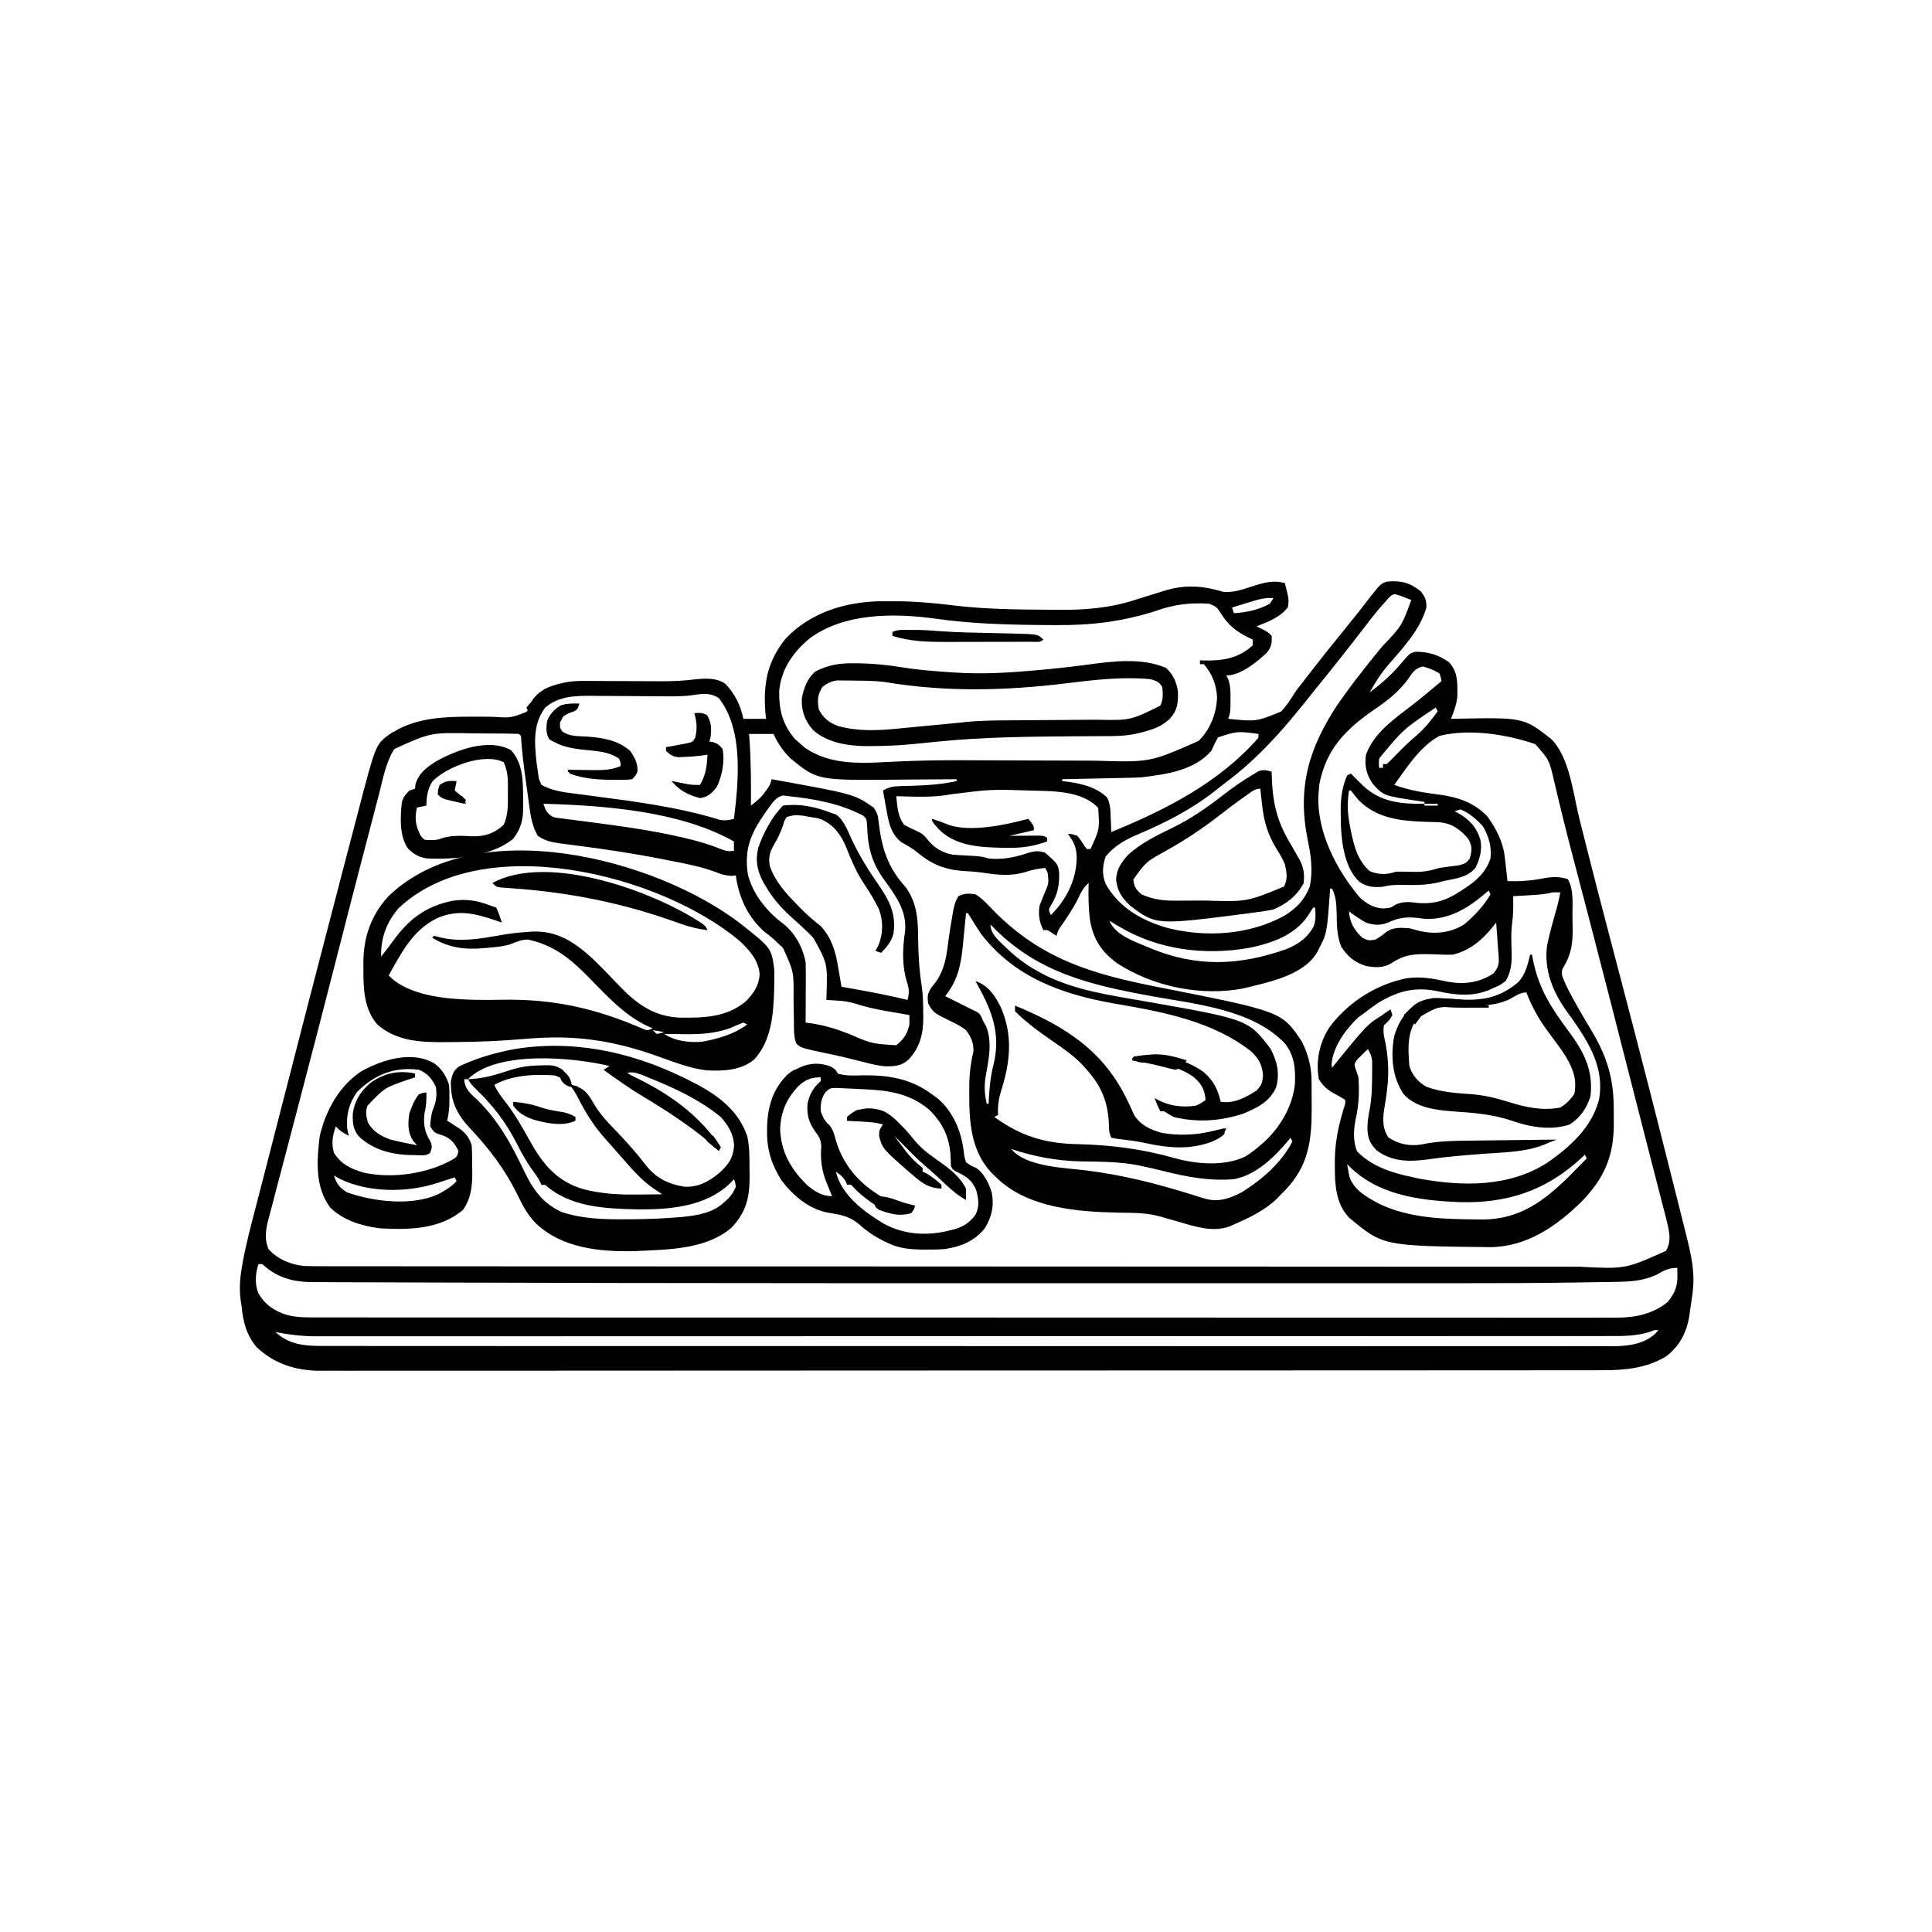 <svg width="300" height="300" viewBox="0 0 300 300" fill="none" xmlns="http://www.w3.org/2000/svg">
<path d="M199.511 90.527C200.15 93.059 200.15 93.059 199.988 94.281C198.831 95.837 196.873 96.57 195.117 97.265C195.395 97.398 195.673 97.531 195.959 97.668C196.875 98.144 196.875 98.144 197.461 98.73C197.531 99.897 197.427 100.464 196.682 101.375C195.151 102.82 192.634 104.883 190.429 104.883C190.525 105.078 190.62 105.274 190.719 105.475C191.084 106.549 191.083 107.449 191.07 108.581C191.068 108.966 191.066 109.35 191.065 109.746C191.015 110.742 191.015 110.742 190.722 111.621C195.079 112.058 195.079 112.058 198.931 110.488C199.708 109.639 200.35 108.709 200.955 107.731C201.359 107.082 201.829 106.5 202.313 105.908C202.649 105.469 202.984 105.029 203.32 104.59C205.162 102.222 207.03 99.878 208.928 97.555C210.147 96.061 211.342 94.549 212.519 93.022C214.35 90.663 214.35 90.663 215.355 90.318C217.467 90.101 218.911 90.471 220.587 91.79C221.308 92.73 221.507 93.149 221.484 94.336C220.56 97.71 217.851 100.628 215.596 103.214C214.447 104.549 213.526 105.965 212.695 107.519C214.458 106.193 216.018 104.834 217.444 103.148C218.932 101.42 218.932 101.42 219.793 101.201C221.803 101.204 223.35 101.661 225 102.832C226.448 104.418 226.301 106.073 226.299 108.159C226.152 109.453 225.793 110.422 225.293 111.621C225.492 111.616 225.69 111.612 225.895 111.607C236.568 111.393 236.568 111.393 240.836 114.728C243.733 117.544 244.281 123.263 245.228 127.055C245.667 128.81 246.11 130.563 246.555 132.316C246.603 132.509 246.652 132.702 246.703 132.9C248.398 139.588 250.159 146.258 251.91 152.931C254.672 163.461 257.382 174.005 260.026 184.565C260.278 185.572 260.531 186.578 260.785 187.585C260.987 188.386 261.187 189.186 261.388 189.987C261.525 190.535 261.663 191.083 261.801 191.63C262.603 194.844 263.281 197.673 262.793 200.976C262.765 201.18 262.737 201.384 262.709 201.595C262.614 202.287 262.512 202.977 262.408 203.668C262.362 203.997 262.362 203.997 262.315 204.332C261.896 206.929 260.804 209.037 258.691 210.644C255.544 212.494 252.235 212.784 248.653 212.77C248.129 212.772 248.129 212.772 247.594 212.773C246.629 212.776 245.665 212.775 244.7 212.774C243.649 212.773 242.597 212.775 241.546 212.777C239.705 212.78 237.863 212.781 236.022 212.781C233.284 212.78 230.546 212.782 227.809 212.785C222.634 212.791 217.459 212.793 212.285 212.793C208.289 212.793 204.293 212.794 200.297 212.796C199.147 212.797 197.996 212.797 196.846 212.798C196.56 212.798 196.274 212.798 195.979 212.798C187.935 212.802 179.891 212.804 171.847 212.804C171.544 212.804 171.241 212.804 170.928 212.804C169.392 212.804 167.855 212.804 166.318 212.804C166.013 212.804 165.708 212.804 165.393 212.804C164.776 212.804 164.159 212.804 163.542 212.804C153.938 212.803 144.333 212.808 134.729 212.816C123.937 212.825 113.145 212.83 102.354 212.829C101.203 212.829 100.052 212.829 98.901 212.829C98.618 212.829 98.335 212.829 98.043 212.829C93.484 212.829 88.925 212.833 84.366 212.838C79.784 212.843 75.203 212.843 70.622 212.839C67.9 212.837 65.179 212.838 62.458 212.844C60.639 212.848 58.82 212.847 57.001 212.843C55.966 212.84 54.93 212.84 53.895 212.845C52.777 212.849 51.659 212.846 50.542 212.841C50.064 212.845 50.064 212.845 49.576 212.85C45.872 212.816 42.557 211.75 39.843 209.179C38.205 207.225 37.755 205.222 37.5 202.734C37.457 202.464 37.415 202.193 37.371 201.915C37.142 200.184 37.248 198.582 37.542 196.868C37.581 196.639 37.62 196.41 37.66 196.174C38.182 193.245 38.945 190.377 39.697 187.5C39.864 186.856 40.03 186.212 40.196 185.567C40.561 184.151 40.928 182.734 41.295 181.318C41.931 178.865 42.559 176.411 43.187 173.957C46.276 161.889 49.395 149.83 52.546 137.778C52.913 136.374 53.279 134.97 53.645 133.566C54.119 131.747 54.595 129.928 55.073 128.11C55.244 127.457 55.414 126.805 55.584 126.152C58.332 115.608 58.332 115.608 60.438 114.054C60.675 113.916 60.913 113.777 61.157 113.635C61.391 113.495 61.625 113.355 61.867 113.212C65.339 111.456 69.066 111.29 72.889 111.289C73.129 111.288 73.368 111.288 73.615 111.287C74.597 111.286 75.578 111.287 76.559 111.305C79.327 111.483 79.327 111.483 81.777 110.53C82.174 109.928 82.174 109.928 82.391 109.29C82.802 108.199 83.707 107.546 84.668 106.933C86.519 106.119 88.407 105.722 90.427 105.733C90.752 105.734 91.078 105.735 91.414 105.736C91.763 105.738 92.112 105.741 92.473 105.743C93.016 105.745 93.016 105.745 93.57 105.746C94.729 105.75 95.887 105.755 97.046 105.761C98.567 105.769 100.088 105.775 101.61 105.78C101.957 105.782 102.304 105.785 102.661 105.787C104.504 105.793 106.278 105.711 108.105 105.468C109.69 105.335 111.208 105.238 112.597 106.152C114.09 107.645 115.021 109.578 115.429 111.621C116.59 111.621 117.75 111.621 118.945 111.621C118.903 111.201 118.903 111.201 118.86 110.773C118.477 106.307 119.105 102.677 122.058 99.096C125.805 95.186 131.047 93.523 136.368 93.369C137.054 93.363 137.741 93.362 138.427 93.365C138.797 93.366 139.166 93.366 139.547 93.367C142.391 93.397 145.169 93.652 147.989 94C153.012 94.614 158.051 94.653 163.105 94.68C163.577 94.682 164.048 94.686 164.52 94.69C168.523 94.722 172.31 94.422 176.147 93.182C176.625 93.033 177.102 92.884 177.58 92.735C177.812 92.661 178.044 92.588 178.283 92.512C179.048 92.271 179.814 92.035 180.582 91.802C180.933 91.695 180.933 91.695 181.291 91.586C183.731 90.901 186.162 90.922 188.602 91.542C188.926 91.62 188.926 91.62 189.258 91.699C189.508 91.772 189.758 91.845 190.015 91.92C191.779 92.047 193.404 91.366 195.075 90.847C196.696 90.369 197.858 90.122 199.511 90.527ZM215.649 92.833C215.429 93.081 215.21 93.329 214.984 93.585C214.66 93.947 214.66 93.947 214.33 94.316C213.35 95.459 212.441 96.658 211.523 97.851C209.06 101.039 206.568 104.197 204.018 107.315C203.474 107.983 202.939 108.657 202.405 109.332C198.787 113.846 195.029 117.999 190.377 121.471C189.824 121.889 189.281 122.32 188.739 122.752C185.055 125.659 181.077 127.702 176.77 129.528C174.791 130.371 173.066 131.304 171.679 133.008C171.187 134.486 171.093 135.811 171.697 137.275C173.774 140.962 177.339 142.972 181.329 144.104C187.298 145.598 193.928 145.178 199.367 142.237C201.285 141.08 202.56 139.764 203.393 137.64C203.891 135.11 203.568 132.752 203.027 130.261C201.447 122.239 203.229 116.148 207.715 109.383C208.561 108.151 209.446 106.95 210.351 105.761C210.486 105.585 210.62 105.408 210.759 105.226C211.994 103.61 213.27 102.028 214.56 100.456C217.69 97.162 217.69 97.162 219.14 93.164C218.762 93.016 218.384 92.87 218.005 92.724C217.689 92.602 217.689 92.602 217.367 92.477C216.486 92.18 216.335 92.163 215.649 92.833ZM193.707 93.603C193.361 93.708 193.361 93.708 193.007 93.815C192.44 93.987 191.874 94.161 191.308 94.336C191.405 94.626 191.502 94.916 191.601 95.215C193.604 95.085 195.39 94.724 197.168 93.75C197.361 93.46 197.554 93.17 197.754 92.871C196.307 92.755 195.071 93.18 193.707 93.603ZM179.297 94.922C174.134 96.555 169.294 97.118 163.897 97.064C163.316 97.061 162.734 97.058 162.152 97.055C156.492 97.014 150.793 96.863 145.184 96.057C138.841 95.18 131.081 95.161 125.72 99.133C123.161 101.275 121.339 103.833 120.996 107.226C120.929 110.199 121.517 112.542 123.486 114.807C123.728 115.012 123.969 115.218 124.218 115.429C124.436 115.629 124.654 115.828 124.878 116.034C129.123 119.024 134.27 118.49 139.194 118.25C142.958 118.07 146.712 118.034 150.479 118.053C151.526 118.058 152.572 118.061 153.619 118.064C156.588 118.071 159.558 118.081 162.528 118.094C164.359 118.102 166.191 118.107 168.023 118.11C168.714 118.112 169.404 118.115 170.095 118.119C178.583 118.383 178.583 118.383 186.129 115.044C187.947 113.221 188.924 110.761 188.983 108.189C188.841 106.222 188.235 104.619 186.914 103.125C186.72 103.125 186.527 103.125 186.328 103.125C186.328 102.931 186.328 102.738 186.328 102.539C186.509 102.546 186.69 102.552 186.876 102.559C189.8 102.622 192.301 102.267 194.531 100.195C194.531 99.905 194.531 99.615 194.531 99.316C194.213 99.166 194.213 99.166 193.888 99.014C191.903 98.019 190.73 97.082 189.55 95.215C188.889 94.218 188.889 94.218 187.793 93.75C184.713 93.53 182.22 93.874 179.297 94.922ZM218.556 105.57C217.133 107.453 215.429 108.812 213.482 110.119C209.001 113.223 205.956 116.232 204.876 121.728C204.846 122.067 204.816 122.405 204.785 122.754C204.757 123.057 204.757 123.057 204.728 123.366C204.437 129.187 207.567 135.158 211.23 139.453C212.296 140.359 213.362 141.007 214.782 141.064C215.905 140.993 215.905 140.993 216.716 140.459C217.909 139.936 218.839 140.052 220.092 140.204C223.283 140.472 225.136 139.531 227.728 137.75C227.9 137.632 228.072 137.514 228.249 137.393C229.731 136.319 230.856 135.069 231.445 133.3C231.635 131.443 231.196 129.92 230.273 128.32C229.284 127.217 228.153 126.224 226.758 125.683C226.322 125.828 226.322 125.828 225.879 125.976C226.031 126.055 226.183 126.133 226.34 126.214C228.142 127.227 229.237 128.37 229.871 130.364C230.171 131.947 229.815 133.338 229.101 134.765C227.881 136.262 225.923 136.431 224.121 136.816C223.892 136.877 223.662 136.938 223.426 137C221.537 137.469 219.681 137.445 217.747 137.406C216.685 137.387 215.768 137.425 214.746 137.695C213.365 137.825 212.313 137.73 211.123 136.964C208.861 134.88 208.338 131.114 208.217 128.211C208.205 127.643 208.196 127.075 208.191 126.507C208.187 126.239 208.182 125.972 208.178 125.696C208.191 123.85 208.43 122.113 209.179 120.41C209.469 120.265 209.469 120.265 209.765 120.117C210.064 120.425 210.064 120.425 210.37 120.739C210.655 121.021 210.942 121.302 211.23 121.582C211.379 121.729 211.528 121.877 211.681 122.029C214.416 124.576 217.61 124.862 221.191 124.804C221.191 124.708 221.191 124.611 221.191 124.511C220.698 124.442 220.698 124.442 220.194 124.371C214.815 123.556 214.815 123.556 213.168 121.713C212.175 120.31 211.858 118.877 212.109 117.187C213.341 113.791 216.503 111.631 219.258 109.51C220.819 108.306 222.322 107.033 223.828 105.761C223.74 105.19 223.74 105.19 223.535 104.59C222.677 104.031 221.906 103.744 220.916 103.491C219.655 103.8 219.269 104.524 218.556 105.57ZM107.423 107.961C105.686 108.18 103.948 108.13 102.201 108.113C101.446 108.109 100.692 108.106 99.937 108.102C98.755 108.095 97.574 108.087 96.392 108.077C95.246 108.068 94.1 108.063 92.954 108.058C92.604 108.054 92.253 108.05 91.892 108.046C89.233 108.038 86.786 108.089 84.668 109.863C82.713 112.452 82.997 115.418 83.328 118.508C83.387 118.929 83.449 119.349 83.514 119.769C83.551 120.066 83.551 120.066 83.589 120.368C83.683 121.009 83.683 121.009 84.082 121.875C85.745 122.788 87.415 123.004 89.28 123.237C89.582 123.277 89.885 123.317 90.197 123.359C90.841 123.444 91.486 123.529 92.13 123.613C98.713 124.469 105.285 125.325 111.653 127.265C112.541 127.45 113.099 127.395 113.965 127.148C114.681 121.319 115.488 113.369 111.621 108.398C110.283 107.506 108.957 107.727 107.423 107.961ZM222.949 109.863C217.917 113.219 217.917 113.219 214.16 117.773C214.086 118.567 214.086 118.567 214.16 119.238C214.353 119.238 214.547 119.238 214.746 119.238C214.746 119.045 214.746 118.851 214.746 118.652C214.939 118.652 215.133 118.652 215.332 118.652C215.838 118.175 216.318 117.69 216.797 117.187C217.834 116.122 218.878 115.101 220.019 114.148C221.288 113.06 222.263 111.797 223.242 110.449C223.145 110.256 223.049 110.062 222.949 109.863ZM61.23 116.308C59.903 118.392 59.451 121.009 58.84 123.374C58.725 123.809 58.611 124.243 58.497 124.678C58.192 125.835 57.891 126.993 57.59 128.151C57.339 129.116 57.087 130.08 56.834 131.045C55.214 137.227 53.615 143.416 52.041 149.611C51.248 152.728 50.443 155.841 49.635 158.954C49.384 159.922 49.133 160.89 48.883 161.858C47.999 165.27 47.11 168.681 46.213 172.089C45.67 174.154 45.129 176.219 44.588 178.285C44.187 179.816 43.784 181.346 43.379 182.876C43.126 183.835 42.875 184.795 42.624 185.755C42.507 186.204 42.388 186.653 42.269 187.102C42.104 187.722 41.942 188.342 41.781 188.963C41.644 189.485 41.644 189.485 41.503 190.019C41.221 191.46 41.114 192.624 41.711 193.982C43.176 195.586 45.039 196.315 47.168 196.582C48.304 196.624 49.439 196.622 50.575 196.62C51.096 196.621 51.096 196.621 51.627 196.622C52.592 196.623 53.557 196.623 54.522 196.623C55.572 196.623 56.621 196.624 57.67 196.625C59.753 196.628 61.835 196.628 63.917 196.629C66.411 196.629 68.904 196.631 71.398 196.633C77.425 196.637 83.453 196.639 89.48 196.641C92.332 196.641 95.183 196.642 98.034 196.643C107.795 196.647 117.556 196.65 127.316 196.651C127.929 196.651 128.542 196.651 129.154 196.652C129.769 196.652 130.383 196.652 130.997 196.652C132.229 196.652 133.462 196.652 134.694 196.652C135.152 196.652 135.152 196.652 135.62 196.652C145.526 196.653 155.432 196.658 165.338 196.665C175.812 196.672 186.285 196.676 196.759 196.676C197.908 196.676 199.058 196.676 200.208 196.677C200.633 196.677 200.633 196.677 201.066 196.677C205.622 196.677 210.177 196.68 214.732 196.684C219.312 196.689 223.891 196.69 228.47 196.687C231.19 196.686 233.91 196.687 236.63 196.692C238.449 196.695 240.267 196.694 242.085 196.691C243.12 196.69 244.155 196.689 245.19 196.693C252.372 197.065 252.372 197.065 258.691 194.238C259.688 192.59 259.097 190.831 258.677 189.051C258.548 188.544 258.417 188.038 258.285 187.533C258.175 187.106 258.175 187.106 258.064 186.67C257.817 185.707 257.567 184.745 257.318 183.783C257.137 183.081 256.957 182.379 256.777 181.678C256.479 180.52 256.182 179.363 255.884 178.206C255.104 175.183 254.331 172.159 253.56 169.134C250.276 156.251 250.276 156.251 246.944 143.38C246.885 143.155 246.826 142.929 246.765 142.697C246.201 140.534 245.635 138.372 245.067 136.21C244.122 132.611 243.178 129.013 242.303 125.396C242.21 125.012 242.21 125.012 242.115 124.62C241.845 123.51 241.58 122.398 241.324 121.284C240.563 118.006 240.563 118.006 238.402 115.551C233.902 114.013 228.226 113.123 223.535 114.258C221.175 115.556 219.518 117.666 217.968 119.824C217.814 120.035 217.66 120.246 217.502 120.463C217.165 120.931 216.833 121.402 216.504 121.875C218.882 122.758 221.222 123.105 223.732 123.423C226.534 123.824 229.007 124.693 230.976 126.806C232.299 128.597 233.401 130.783 233.653 133.011C233.691 133.344 233.691 133.344 233.73 133.683C233.768 134.029 233.768 134.029 233.807 134.381C233.834 134.614 233.86 134.848 233.888 135.089C233.953 135.664 234.018 136.24 234.082 136.816C236.055 136.885 237.855 136.751 239.79 136.362C241.084 136.131 242.196 136.103 243.457 136.523C244.389 138.208 244.163 140.197 244.167 142.068C244.171 142.724 244.185 143.378 244.2 144.033C244.225 146.295 244.057 148.003 242.885 149.999C242.509 150.611 242.509 150.611 242.56 151.502C242.97 152.612 243.473 153.633 244.043 154.669C244.16 154.886 244.277 155.103 244.397 155.327C245.187 156.779 246.021 158.201 246.881 159.613C249.475 163.877 250.595 167.299 250.58 172.29C250.58 172.977 250.586 173.664 250.594 174.351C250.616 179.438 249.173 182.897 245.6 186.574C241.663 190.433 237.082 193.609 231.396 193.657C214.748 193.47 214.748 193.47 209.501 189.085C207.376 186.877 207.26 183.833 207.275 180.926C207.275 180.596 207.275 180.265 207.276 179.924C207.329 176.904 207.977 174.246 208.886 171.386C208.886 171.193 208.886 171 208.886 170.8C208.182 170.342 207.45 169.952 206.712 169.55C205.844 168.967 205.341 168.464 204.785 167.578C204.299 164.682 204.869 161.935 206.453 159.486C209.401 155.565 213.714 152.838 218.515 151.883C220.701 151.605 222.623 151.958 224.748 152.434C227.33 152.896 229.684 152.626 231.903 151.153C232.787 150.087 232.781 149.577 232.698 148.236C232.658 147.804 232.658 147.804 232.617 147.363C232.593 146.999 232.569 146.636 232.545 146.261C232.479 145.26 232.405 144.261 232.324 143.261C232.144 143.488 231.964 143.715 231.779 143.948C230.125 146 228.186 147.614 225.586 148.242C224.443 148.268 223.304 148.212 222.162 148.169C219.724 148.113 218.063 148.182 216.007 149.604C214.763 150.333 213.494 150.244 212.109 150C210.372 149.467 209.312 148.557 208.3 147.07C207.535 145.286 207.596 143.486 207.549 141.579C207.503 140.263 207.452 139.184 206.836 137.988C206.739 137.988 206.642 137.988 206.543 137.988C206.531 138.157 206.519 138.327 206.507 138.502C206.045 144.927 206.045 144.927 204.785 147.363C204.637 147.652 204.637 147.652 204.486 147.948C202.312 151.521 196.86 152.536 193.084 153.479C186.513 154.746 179.1 153.22 173.47 149.577C171.038 147.783 169.783 145.896 169.262 142.914C169.004 140.976 168.985 139.061 169.043 137.109C168.306 137.77 167.931 138.391 167.523 139.288C166.769 140.855 165.835 142.255 164.845 143.681C164.318 144.421 164.318 144.421 164.062 145.312C163.833 145.167 163.603 145.022 163.366 144.873C162.66 144.385 162.66 144.385 162.011 144.433C161.383 143.176 161.194 142.004 161.426 140.625C161.669 139.979 161.927 139.338 162.195 138.702C162.861 137.163 162.861 137.163 162.689 135.553C162.562 135.293 162.435 135.033 162.304 134.765C161.298 134.886 160.371 135.017 159.411 135.351C157.06 136.104 155.013 135.875 152.591 135.507C151.551 135.363 150.535 135.291 149.487 135.241C146.669 135.034 144.575 134.155 142.421 132.341C141.659 131.724 140.849 131.255 139.987 130.791C138.266 129.438 137.975 127.605 137.622 125.573C137.571 125.302 137.521 125.03 137.468 124.751C137.345 124.086 137.225 123.42 137.109 122.754C138.019 122.226 138.699 122.09 139.746 122.067C140.028 122.059 140.311 122.05 140.602 122.042C140.9 122.035 141.197 122.028 141.504 122.021C143.897 121.945 146.191 121.808 148.535 121.289C148.535 121.192 148.535 121.095 148.535 120.996C148.339 120.998 148.143 121 147.942 121.002C145.883 121.021 143.825 121.034 141.767 121.044C141.001 121.048 140.235 121.054 139.47 121.062C126.944 121.184 126.944 121.184 122.754 117.773C121.608 116.619 120.775 115.464 120.117 113.965C118.86 113.965 117.603 113.965 116.308 113.965C116.329 114.228 116.351 114.492 116.372 114.763C116.621 118.21 116.632 121.643 116.601 125.097C117.486 124.422 118.239 123.8 118.872 122.882C118.991 122.712 119.11 122.543 119.233 122.368C119.58 121.834 119.58 121.834 119.824 120.996C132.64 123.311 132.64 123.311 135.644 125.39C136.219 126.253 136.317 126.534 136.418 127.513C136.901 131.632 137.786 134.635 140.645 137.771C142.396 140.259 142.553 142.703 142.566 145.678C142.592 148.212 142.738 150.637 143.128 153.141C143.32 154.521 143.358 155.878 143.353 157.269C143.358 157.522 143.362 157.775 143.367 158.035C143.369 160.559 142.831 162.677 141.073 164.538C139.97 165.529 138.941 165.586 137.495 165.575C136.247 165.487 135.058 165.161 133.85 164.85C133.305 164.714 132.76 164.579 132.214 164.444C131.95 164.379 131.686 164.313 131.414 164.245C130.405 163.999 129.392 163.781 128.375 163.568C124.334 162.712 124.334 162.712 123.633 162.011C123.222 160.909 123.29 159.736 123.278 158.575C123.27 158.123 123.261 157.672 123.253 157.22C123.241 156.514 123.23 155.808 123.222 155.101C123.27 150.886 123.27 150.886 121.557 147.156C121.335 146.952 121.114 146.749 120.886 146.539C120.556 146.228 120.556 146.228 120.22 145.911C119.537 145.303 119.537 145.303 118.799 144.763C116.171 142.529 114.689 139.303 114.258 135.937C114.034 135.961 113.81 135.986 113.58 136.01C112.579 135.943 112.058 135.788 111.152 135.418C108.823 134.551 106.417 134.107 103.985 133.63C103.735 133.58 103.485 133.53 103.227 133.478C98.573 132.551 93.896 131.847 89.189 131.247C88.813 131.197 88.813 131.197 88.429 131.147C87.963 131.086 87.496 131.027 87.029 130.971C85.693 130.795 84.609 130.56 83.496 129.785C82.711 128.387 82.426 126.976 82.221 125.404C82.19 125.187 82.16 124.97 82.128 124.746C82.032 124.058 81.94 123.369 81.848 122.68C81.784 122.223 81.72 121.766 81.656 121.308C81.355 119.145 81.081 116.988 80.927 114.808C80.916 114.254 80.916 114.254 80.566 113.965C79.733 113.927 78.908 113.909 78.075 113.905C77.692 113.903 77.692 113.903 77.302 113.9C76.758 113.897 76.214 113.895 75.67 113.894C74.854 113.891 74.038 113.882 73.222 113.873C66.846 113.747 66.846 113.747 61.23 116.308ZM189.155 114.49C188.743 115.176 188.42 115.875 188.086 116.601C185.402 119.673 181.079 120.23 177.246 120.703C176.282 120.757 175.319 120.777 174.354 120.796C174.084 120.802 173.813 120.808 173.535 120.814C172.678 120.833 171.822 120.85 170.965 120.868C170.382 120.88 169.798 120.893 169.215 120.906C167.79 120.937 166.366 120.967 164.941 120.996C164.941 121.092 164.941 121.189 164.941 121.289C165.161 121.314 165.381 121.339 165.607 121.365C167.911 121.682 170.159 122.173 171.895 123.822C172.432 124.822 172.432 125.819 172.467 126.928C172.482 127.256 172.482 127.256 172.497 127.59C172.521 128.126 172.54 128.662 172.558 129.199C180.967 125.762 189.329 121.528 195.41 114.55C195.41 114.357 195.41 114.164 195.41 113.965C192.127 113.526 192.127 113.526 189.155 114.49ZM147.812 123.318C144.969 123.88 142.043 123.708 139.16 123.633C139.203 123.997 139.245 124.361 139.289 124.737C139.313 124.942 139.337 125.147 139.362 125.358C139.518 126.419 139.761 127.11 140.332 128.027C141.051 128.455 141.785 128.789 142.551 129.126C143.254 129.488 143.582 129.765 144.049 130.389C145.062 131.676 146.324 132.412 147.949 132.715C148.949 132.789 149.948 132.843 150.95 132.892C151.867 132.941 152.64 133.009 153.515 133.3C155.812 133.548 157.74 133.085 159.913 132.356C160.874 132.12 161.376 132.104 162.304 132.422C164.267 134.156 164.267 134.156 164.464 135.517C164.509 137.54 164.235 138.87 163.182 140.608C162.788 141.244 162.788 141.244 163.183 142.09C165.581 139.692 167.103 136.68 167.193 133.282C167.17 131.654 166.807 130.786 165.82 129.492C166.461 129.51 166.461 129.51 167.285 129.785C167.719 130.297 168.071 130.826 168.424 131.397C168.531 131.542 168.639 131.687 168.75 131.836C168.943 131.836 169.136 131.836 169.336 131.836C170.755 128.736 170.755 128.736 170.526 125.445C167.964 122.728 163.422 122.857 159.961 122.754C153.852 122.561 153.852 122.561 147.812 123.318ZM209.472 122.754C209.156 124.778 209.249 126.446 209.655 128.448C209.709 128.719 209.763 128.989 209.819 129.268C210.312 131.599 210.858 133.578 212.64 135.241C214.076 135.861 215.294 135.852 216.797 135.351C217.76 135.344 218.718 135.359 219.681 135.388C221.075 135.411 222.191 135.181 223.535 134.765C224.521 134.613 225.506 134.491 226.497 134.373C227.388 134.169 227.699 134.035 228.222 133.3C228.575 132.054 228.634 131.482 228.039 130.316C226.746 128.785 225.505 127.859 223.459 127.674C222.691 127.642 221.923 127.623 221.155 127.606C217.395 127.467 213.741 127.054 210.961 124.234C210.55 123.752 210.156 123.254 209.765 122.754C209.669 122.754 209.572 122.754 209.472 122.754ZM84.375 124.804C84.741 125.875 84.864 126.205 85.84 126.855C86.453 127.003 86.453 127.003 87.14 127.077C87.404 127.112 87.668 127.146 87.941 127.182C88.371 127.235 88.371 127.235 88.811 127.289C89.429 127.37 90.047 127.451 90.665 127.532C90.99 127.574 91.314 127.615 91.649 127.659C96.38 128.274 101.09 128.917 105.743 129.986C106.092 130.066 106.441 130.146 106.8 130.229C108.625 130.669 110.364 131.211 112.108 131.906C112.858 132.189 112.858 132.189 113.965 132.129C113.965 131.645 113.965 131.162 113.965 130.664C105.568 125.921 93.839 125.082 84.375 124.804ZM221.191 124.804C221.191 124.901 221.191 124.998 221.191 125.097C221.868 125.097 222.545 125.097 223.242 125.097C223.242 125.001 223.242 124.904 223.242 124.804C222.565 124.804 221.888 124.804 221.191 124.804ZM223.535 125.097C224.707 125.39 224.707 125.39 224.707 125.39L223.535 125.097ZM119.03 125.909C116.689 129.212 115.484 131.746 116.14 135.836C116.919 138.856 119.044 141.503 121.519 143.361C123.417 144.8 124.653 147.071 125.097 149.414C125.122 150.135 125.129 150.857 125.126 151.579C125.126 151.785 125.125 151.992 125.125 152.205C125.123 152.861 125.119 153.518 125.116 154.174C125.114 154.621 125.113 155.067 125.112 155.513C125.108 156.605 125.103 157.697 125.097 158.789C125.412 158.832 125.726 158.875 126.05 158.919C128.063 159.217 129.892 159.784 131.781 160.528C135.379 162.069 135.379 162.069 139.16 162.304C140.351 161.384 140.876 160.542 141.211 159.082C141.218 158.594 141.22 158.105 141.211 157.617C141.031 157.586 140.851 157.555 140.665 157.523C139.834 157.379 139.002 157.233 138.171 157.086C137.888 157.037 137.605 156.989 137.314 156.939C135.662 156.645 134.091 156.255 132.491 155.752C131.627 155.507 130.789 155.417 129.895 155.365C129.595 155.345 129.295 155.326 128.986 155.306C128.766 155.295 128.546 155.284 128.32 155.273C128.335 154.753 128.335 154.753 128.351 154.223C128.48 149.597 128.48 149.597 126.306 145.642C125.209 144.498 124.04 143.443 122.863 142.383C121.295 140.968 120.027 139.525 118.945 137.695C118.822 137.49 118.7 137.286 118.573 137.075C117.596 135.3 117.256 133.649 117.737 131.671C118.483 129.425 119.905 126.774 121.582 125.097C124.274 124.747 126.695 125.304 129.199 126.269C129.404 126.336 129.609 126.404 129.82 126.473C131.096 127.359 131.698 129.198 132.36 130.574C133.476 132.889 134.758 134.999 136.23 137.109C138.021 139.691 139.2 141.791 138.735 144.996C138.412 146.214 137.69 147.075 136.816 147.949C136.381 147.804 136.381 147.804 135.937 147.656C136.082 147.39 136.227 147.124 136.377 146.85C137.144 145.009 137.169 143.067 136.493 141.195C135.796 139.759 134.973 138.435 134.088 137.109C132.942 135.383 132.166 133.515 131.41 131.592C130.59 129.631 129.466 128.053 127.451 127.196C126.803 127.003 126.803 127.003 125.775 126.855C125.22 126.755 125.22 126.755 124.654 126.654C123.38 126.539 123.38 126.539 122.168 126.855C121.787 127.436 121.787 127.436 121.582 128.174C121.206 129.253 120.788 130.183 120.19 131.158C119.525 132.339 119.29 133.097 119.531 134.472C120.373 136.849 121.893 138.553 123.633 140.332C123.902 140.613 123.902 140.613 124.176 140.899C125.204 141.953 126.28 142.897 127.443 143.799C129.182 145.688 129.771 147.83 130.169 150.311C130.219 150.593 130.268 150.874 130.319 151.164C130.438 151.85 130.553 152.535 130.664 153.222C130.839 153.253 131.014 153.284 131.195 153.316C134.455 153.893 137.704 154.473 140.918 155.273C141.223 154.136 141.176 153.483 140.79 152.38C140.056 149.901 140.15 147.306 140.515 144.763C140.926 141.481 139.048 139.045 137.219 136.505C135.259 133.751 134.742 131.425 134.641 128.09C134.559 127.154 134.559 127.154 134.011 126.637C130.395 124.768 126.474 124.041 122.461 123.633C122.19 123.597 121.918 123.562 121.639 123.525C120.367 123.738 119.777 124.943 119.03 125.909ZM231.152 138.281C230.981 138.43 230.811 138.579 230.635 138.732C227.81 141.104 224.952 142.859 221.191 142.675C220.917 142.64 220.643 142.604 220.36 142.568C218.394 142.32 217.232 142.477 215.439 143.296C214.266 143.733 213.286 143.66 212.109 143.261C211.173 142.744 210.318 142.157 209.472 141.504C209.559 143.227 210.296 144.435 211.523 145.605C212.514 146.068 212.514 146.068 213.574 145.898C214.159 145.576 214.651 145.221 215.162 144.793C216.249 143.948 217.539 144.039 218.847 144.14C219.415 144.289 219.983 144.438 220.549 144.591C222.938 145.094 225.254 144.84 227.343 143.554C228.956 142.195 230.386 140.697 231.445 138.867C231.3 138.577 231.3 138.577 231.152 138.281ZM240.46 138.71C239.38 138.919 238.309 138.972 237.213 139.032C236.887 139.051 236.887 139.051 236.555 139.07C236.024 139.101 235.492 139.13 234.961 139.16C234.964 139.341 234.967 139.522 234.971 139.708C234.984 140.907 234.982 142.073 234.814 143.261C234.693 144.176 234.664 145.061 234.679 145.982C234.683 146.211 234.686 146.441 234.69 146.677C234.699 147.136 234.712 147.594 234.73 148.052C234.761 149.603 234.615 150.997 233.789 152.343C232.975 152.947 232.975 152.947 232.049 153.351C231.592 153.558 231.592 153.558 231.126 153.771C228.545 154.772 226.021 154.529 223.352 153.936C219.786 153.178 217.047 153.854 213.933 155.774C213.21 156.272 212.511 156.789 211.816 157.324C211.354 157.659 211.354 157.659 210.882 158.001C208.955 159.843 206.986 162.517 206.762 165.252C206.787 165.44 206.811 165.627 206.836 165.82C206.996 165.615 207.157 165.411 207.322 165.2C212.61 158.685 212.61 158.685 215.918 157.031C215.791 157.276 215.791 157.276 215.661 157.525C215.553 157.749 215.444 157.972 215.332 158.203C215.22 158.409 215.108 158.616 214.993 158.829C214.656 159.973 214.9 160.913 215.149 162.048C215.799 165.405 215.628 168.27 215.033 171.631C214.73 173.423 214.54 175.007 215.57 176.605C217.102 177.657 218.894 178.022 220.74 177.71C221.015 177.656 221.29 177.603 221.574 177.548C223.669 177.188 225.729 177.143 227.852 177.124C228.254 177.119 228.656 177.113 229.058 177.107C230.104 177.092 231.15 177.081 232.196 177.07C233.269 177.058 234.341 177.043 235.414 177.028C237.509 177 239.604 176.975 241.699 176.953C241.238 177.142 240.777 177.33 240.316 177.518C240.06 177.622 239.803 177.727 239.539 177.835C236.678 178.911 233.529 178.932 230.511 179.15C227.506 179.37 224.523 179.619 221.541 180.054C218.747 180.417 216.06 180.378 213.739 178.601C212.661 177.496 212.378 176.689 212.329 175.177C212.349 174.149 212.494 173.199 212.695 172.192C213.01 170.455 213.054 168.752 213.061 166.992C213.064 166.722 213.067 166.452 213.069 166.174C213.068 165.791 213.068 165.791 213.066 165.399C213.065 165.17 213.064 164.94 213.064 164.704C212.98 163.991 212.757 163.51 212.402 162.89C212.04 163.23 211.688 163.58 211.34 163.934C211.143 164.128 210.946 164.321 210.743 164.521C210.24 165.248 210.24 165.248 210.578 166.207C210.756 166.74 210.756 166.74 210.937 167.285C211.103 169.546 210.994 171.698 210.486 173.904C210.165 175.581 210.101 177.181 210.717 178.784C213.134 181.201 216.162 182.125 219.433 182.812C219.863 182.906 219.863 182.906 220.302 183.002C227.092 184.26 234.29 184.354 240.252 180.56C243.81 178.072 247.253 175.014 248.319 170.63C249.101 165.935 246.901 162.227 244.336 158.496C243.971 157.988 243.605 157.481 243.237 156.976C241.066 153.941 239.721 150.532 240.234 146.777C240.663 144.751 241.228 142.758 241.797 140.768C241.991 140.041 242.145 139.313 242.285 138.574C241.193 138.534 241.193 138.534 240.46 138.71ZM203.906 140.918C203.616 141.367 203.33 141.819 203.045 142.273C200.95 145.274 197.439 146.472 193.952 147.189C187.039 148.409 179.773 147.475 173.73 143.847C173.453 143.682 173.176 143.516 172.89 143.345C172.684 143.221 172.478 143.096 172.265 142.968C173.213 145.299 176.362 146.249 178.535 147.202C185.835 150.232 192.432 149.96 199.804 147.363C201.644 146.579 202.998 145.654 203.976 143.877C204.347 142.854 204.295 141.995 204.199 140.918C204.102 140.918 204.006 140.918 203.906 140.918ZM246.093 179.297C245.951 179.435 245.808 179.574 245.661 179.717C240.078 184.924 233.972 186.914 226.41 186.658C220.172 186.379 213.712 185.532 209.179 180.761C209.247 181.171 209.322 181.58 209.399 181.988C209.44 182.216 209.481 182.444 209.523 182.678C210.248 184.83 212.276 185.922 214.177 186.933C218.811 189.159 224.046 189.302 229.083 189.349C229.444 189.354 229.805 189.359 230.177 189.365C235.944 189.36 239.79 186.49 243.763 182.544C244.643 181.662 245.517 180.775 246.386 179.882C246.241 179.592 246.241 179.592 246.093 179.297ZM40.136 196.289C39.648 197.755 39.545 199.291 40.088 200.759C41.146 202.626 42.625 203.589 44.647 204.213C46.263 204.605 47.865 204.573 49.52 204.566C49.873 204.567 50.225 204.568 50.588 204.569C51.566 204.571 52.544 204.571 53.522 204.569C54.586 204.568 55.65 204.57 56.714 204.572C58.578 204.574 60.443 204.575 62.308 204.574C65.081 204.572 67.853 204.574 70.626 204.576C75.867 204.581 81.107 204.581 86.347 204.58C90.394 204.58 94.44 204.58 98.486 204.582C99.067 204.582 99.648 204.582 100.229 204.582C101.105 204.582 101.981 204.583 102.857 204.583C110.999 204.585 119.142 204.587 127.284 204.586C127.745 204.585 127.745 204.585 128.215 204.585C129.771 204.585 131.327 204.585 132.883 204.585C133.192 204.585 133.501 204.585 133.82 204.585C134.445 204.584 135.07 204.584 135.695 204.584C145.421 204.583 155.147 204.585 164.873 204.59C175.798 204.596 186.723 204.6 197.648 204.598C198.813 204.598 199.977 204.598 201.142 204.598C201.429 204.598 201.716 204.598 202.011 204.598C206.342 204.598 210.673 204.6 215.005 204.603C219.93 204.606 224.855 204.607 229.78 204.603C232.536 204.601 235.293 204.602 238.05 204.606C239.891 204.608 241.732 204.607 243.573 204.604C244.622 204.602 245.671 204.602 246.721 204.605C247.851 204.609 248.982 204.605 250.113 204.602C250.438 204.604 250.763 204.606 251.097 204.608C253.987 204.588 256.704 204.028 258.984 202.148C260.019 200.822 260.492 199.813 260.467 198.138C260.463 197.783 260.463 197.783 260.459 197.421C260.456 197.24 260.452 197.06 260.449 196.875C259.048 196.875 258.375 197.3 257.176 197.962C255.15 198.885 253.194 199.019 251.003 199.045C250.713 199.051 250.423 199.057 250.125 199.062C249.173 199.08 248.221 199.093 247.269 199.106C246.595 199.117 245.921 199.128 245.247 199.14C238.796 199.242 232.344 199.261 225.893 199.257C224.238 199.256 222.584 199.257 220.93 199.258C217.702 199.259 214.475 199.259 211.247 199.258C208.597 199.257 205.947 199.257 203.297 199.258C202.914 199.258 202.531 199.258 202.136 199.258C201.357 199.258 200.578 199.258 199.799 199.258C192.725 199.259 185.651 199.258 178.577 199.256C172.448 199.255 166.32 199.255 160.191 199.256C139.225 199.261 118.259 199.254 97.294 199.222C95.919 199.219 94.543 199.217 93.168 199.216C85.753 199.205 78.338 199.191 70.923 199.161C70.371 199.159 69.818 199.157 69.266 199.155C68.996 199.154 68.727 199.153 68.449 199.152C66.586 199.144 64.724 199.14 62.862 199.137C60.658 199.133 58.455 199.126 56.252 199.113C55.154 199.107 54.057 199.102 52.959 199.103C51.785 199.103 50.612 199.094 49.438 199.085C49.103 199.086 48.768 199.088 48.422 199.089C45.392 199.051 42.963 198.357 40.722 196.289C40.529 196.289 40.336 196.289 40.136 196.289ZM256.146 206.817C254.001 207.505 251.884 207.463 249.652 207.459C249.301 207.46 248.951 207.46 248.59 207.461C247.616 207.462 246.643 207.462 245.669 207.461C244.61 207.461 243.551 207.462 242.492 207.463C240.636 207.464 238.78 207.465 236.924 207.464C234.163 207.464 231.403 207.465 228.643 207.467C223.426 207.47 218.209 207.47 212.992 207.471C208.964 207.471 204.935 207.471 200.907 207.472C199.748 207.472 198.588 207.473 197.429 207.473C197.141 207.473 196.853 207.473 196.556 207.473C188.449 207.475 180.341 207.476 172.234 207.476C171.929 207.476 171.623 207.476 171.308 207.476C169.758 207.476 168.209 207.476 166.659 207.476C166.351 207.476 166.044 207.476 165.727 207.476C165.104 207.476 164.482 207.476 163.86 207.476C154.177 207.476 144.494 207.478 134.811 207.482C123.935 207.486 113.058 207.489 102.182 207.489C101.022 207.489 99.862 207.489 98.703 207.489C98.417 207.489 98.132 207.489 97.838 207.489C93.241 207.489 88.645 207.49 84.049 207.493C79.43 207.495 74.811 207.496 70.192 207.494C67.448 207.493 64.704 207.493 61.959 207.496C60.126 207.498 58.292 207.497 56.459 207.495C55.414 207.494 54.37 207.494 53.326 207.496C52.199 207.499 51.072 207.497 49.946 207.494C49.624 207.496 49.302 207.497 48.97 207.499C46.854 207.489 44.849 207.243 42.773 206.836C44.979 208.899 47.524 209.015 50.411 208.998C50.761 208.999 51.112 209.001 51.473 209.002C52.443 209.005 53.413 209.004 54.383 209.001C55.44 208.999 56.496 209.002 57.552 209.005C59.403 209.008 61.254 209.009 63.104 209.007C65.856 209.004 68.608 209.007 71.361 209.01C76.276 209.016 81.191 209.016 86.106 209.015C90.408 209.014 94.71 209.014 99.012 209.015C99.589 209.016 100.166 209.016 100.743 209.016C101.612 209.016 102.481 209.017 103.351 209.017C111.433 209.02 119.516 209.022 127.599 209.019C127.904 209.019 128.209 209.019 128.523 209.019C130.997 209.018 133.472 209.018 135.947 209.017C145.6 209.014 155.254 209.016 164.907 209.023C175.752 209.031 186.596 209.034 197.441 209.032C198.597 209.032 199.753 209.032 200.909 209.032C201.336 209.032 201.336 209.032 201.772 209.032C206.07 209.031 210.369 209.033 214.668 209.037C219.556 209.042 224.445 209.042 229.333 209.037C232.069 209.034 234.804 209.034 237.54 209.039C239.368 209.042 241.195 209.041 243.023 209.036C244.064 209.034 245.105 209.033 246.147 209.038C247.269 209.043 248.392 209.038 249.514 209.033C249.997 209.037 249.997 209.037 250.489 209.042C252.821 209.02 255.249 208.731 257.025 207.088C257.188 206.908 257.351 206.728 257.519 206.543C256.887 206.51 256.887 206.51 256.146 206.817Z" fill="black"/>
<path d="M151.465 138.867C152.559 139.529 153.404 140.506 154.294 141.413C161.703 148.962 169.657 151.267 179.799 153.267C199.024 157.063 199.024 157.063 202.148 161.719C203.163 163.81 203.658 165.659 203.662 167.98C203.663 168.19 203.664 168.4 203.665 168.617C203.667 169.063 203.667 169.509 203.667 169.955C203.668 170.624 203.673 171.294 203.679 171.963C203.699 177.002 203.223 180.977 199.618 184.753C199.275 185.098 199.275 185.098 198.925 185.449C198.73 185.655 198.535 185.86 198.334 186.072C196.41 187.955 194.042 189.061 191.601 190.137C191.367 190.241 191.134 190.346 190.893 190.454C188.297 191.376 185.542 190.459 183.014 189.715C182.35 189.526 181.686 189.337 181.021 189.149C180.732 189.065 180.442 188.98 180.144 188.893C178.586 188.486 177.121 188.342 175.512 188.327C175.119 188.322 174.726 188.315 174.333 188.309C174.13 188.306 173.927 188.302 173.718 188.299C167.336 188.18 159.495 187.581 154.687 182.812C154.478 182.61 154.268 182.408 154.052 182.2C150.314 178.326 150.458 172.951 150.522 167.874C150.567 166.281 150.803 164.77 151.158 163.214C151.178 161.904 150.792 161 150 159.961C149.271 159.384 148.493 158.987 147.656 158.588C144.939 157.246 144.939 157.246 144.14 155.859C143.961 154.763 144.022 154.286 144.622 153.346C144.832 153.088 145.041 152.829 145.257 152.563C146.72 150.48 146.978 148.491 147.275 146.004C147.421 144.852 147.621 143.71 147.821 142.566C147.854 142.359 147.888 142.151 147.923 141.938C148.095 140.928 148.263 140.026 148.828 139.16C149.783 138.682 150.403 138.73 151.465 138.867ZM150 141.797C149.978 142.031 149.956 142.266 149.933 142.508C149.83 143.583 149.723 144.658 149.615 145.734C149.581 146.103 149.546 146.472 149.51 146.852C149.196 149.94 148.706 152.237 146.777 154.687C147.06 154.829 147.342 154.97 147.633 155.115C148.715 155.656 149.797 156.197 150.879 156.738C151.109 156.847 151.34 156.955 151.578 157.067C152.244 157.429 152.353 157.796 152.636 158.496C152.794 158.78 152.951 159.064 153.113 159.357C154.122 161.755 153.519 164.625 153.061 167.092C152.811 168.575 152.869 169.93 153.222 171.387C153.319 171.387 153.416 171.387 153.515 171.387C153.526 171.135 153.537 170.883 153.549 170.623C153.649 168.811 153.814 167.105 154.266 165.344C155.499 160.341 153.896 156.624 151.465 152.344C153.512 153.024 154.48 154.576 155.427 156.45C157.294 160.745 156.871 164.918 155.486 169.276C155.066 170.624 154.908 171.731 154.98 173.144C154.69 173.289 154.69 173.289 154.394 173.437C158.587 176.492 162.399 177.585 167.505 177.667C172.686 177.804 177.506 178.434 182.489 179.858C185.838 180.783 190.144 181.131 193.359 179.59C194.213 179.075 194.956 178.491 195.703 177.832C195.874 177.688 196.045 177.544 196.221 177.396C198.772 175.075 200.742 171.746 201.077 168.3C201.173 165.894 201.017 163.954 199.511 162.012C194.45 156.746 185.841 155.951 179.051 154.723C169.295 152.956 160.846 151.025 153.808 143.555C153.808 145.184 155.348 146.259 156.445 147.363C158.117 148.962 159.885 150.199 161.938 151.245C162.199 151.379 162.199 151.379 162.466 151.516C167.184 153.795 172.263 154.523 177.376 155.412C193.832 158.294 193.832 158.294 197.292 162.855C198.307 164.781 198.748 166.644 198.17 168.795C197.222 171.041 195.214 172.038 193.048 172.925C189.525 174.094 185.835 174.339 182.226 173.437C181.73 173.157 181.24 172.867 180.761 172.558C180.568 172.558 180.375 172.558 180.175 172.558C179.822 171.875 179.541 171.241 179.297 170.508C179.443 170.592 179.589 170.677 179.739 170.764C181.686 171.771 183.57 171.992 185.742 171.68C186.569 171.265 186.569 171.265 187.207 170.801C187.052 169.139 186.571 168.279 185.298 167.203C182.72 165.364 179.128 164.901 176.074 164.355C180.03 163.78 183.596 164.064 186.952 166.514C188.441 167.813 189.123 169.187 189.55 171.094C191.662 171.382 193.36 170.456 195.117 169.336C195.895 168.501 195.989 168.222 196.124 167.047C196.037 165.369 195.42 164.314 194.204 163.203C188.242 158.555 180.534 157.112 173.266 155.872C165.11 154.471 157.574 151.835 152.343 145.019C151.764 144.158 151.21 143.29 150.677 142.399C150.55 142.2 150.423 142.001 150.293 141.797C150.196 141.797 150.099 141.797 150 141.797ZM153.515 171.387C153.808 171.973 153.808 171.973 153.808 171.973L153.515 171.387ZM154.101 172.558C154.394 173.144 154.394 173.144 154.394 173.144L154.101 172.558ZM200.39 176.66C200.28 176.799 200.169 176.937 200.055 177.08C197.886 179.686 195.057 182.451 191.601 183.105C187.759 183.401 184.328 182.772 180.614 181.825C179.605 181.571 178.592 181.347 177.575 181.128C177.28 181.063 176.985 180.998 176.68 180.931C173.754 180.38 170.825 180.383 167.855 180.343C164.101 180.254 160.605 179.604 157.031 178.418C159.318 181.228 165.424 181.331 168.759 181.753C174.378 182.465 179.634 183.791 185.032 185.485C185.372 185.591 185.711 185.697 186.061 185.806C186.367 185.903 186.674 185.999 186.989 186.099C189.166 186.72 190.825 186.163 192.773 185.156C195.903 183.231 198.998 180.556 200.683 177.246C200.587 177.053 200.49 176.859 200.39 176.66Z" fill="black"/>
<path d="M115.016 143.444C119.765 147.199 119.765 147.199 120.22 150.436C120.253 151.197 120.25 151.948 120.227 152.71C120.222 152.98 120.218 153.249 120.213 153.527C120.119 157.312 119.821 161.65 117.082 164.541C115.055 166.23 112.136 166.361 109.614 166.192C106.859 165.847 104.166 164.718 101.557 163.813C97.129 162.284 92.889 161.317 88.184 161.133C87.876 161.121 87.567 161.109 87.25 161.096C85.219 161.059 83.231 161.17 81.209 161.343C77.775 161.634 74.362 161.789 70.917 161.806C70.447 161.809 69.978 161.813 69.508 161.819C65.617 161.86 61.668 161.79 58.594 159.082C56.515 156.73 56.4 153.432 56.433 150.439C56.43 150.132 56.426 149.824 56.423 149.507C56.438 145.499 57.619 142.09 60.355 139.132C74.065 126.014 101.876 133.333 115.016 143.444ZM61.864 141.053C59.978 143.266 59.125 145.673 59.18 148.535C59.794 147.781 60.386 147.022 60.95 146.23C63.424 142.761 66.089 140.693 70.358 139.858C72.562 139.562 74.119 139.844 76.172 140.625C76.462 140.722 76.752 140.818 77.051 140.918C77.414 141.684 77.662 142.458 77.93 143.262C77.629 143.156 77.328 143.05 77.018 142.941C73.735 141.825 71.037 141.14 67.738 142.639C64.015 144.533 62.33 147.962 60.352 151.465C62.912 154.195 67.882 154.954 71.418 155.152C71.633 155.164 71.849 155.177 72.07 155.19C74.088 155.293 76.097 155.272 78.116 155.239C86.017 155.109 92.598 156.602 99.874 159.774C100.535 160.04 100.535 160.04 101.367 159.668C101.126 159.576 101.126 159.576 100.881 159.481C97.032 157.798 94.099 154.487 91.198 151.541C88.429 148.745 85.886 146.736 82.004 145.9C81.004 145.898 80.358 146.179 79.444 146.552C78.349 146.94 77.232 147.037 76.08 147.144C75.836 147.167 75.591 147.19 75.339 147.214C72.152 147.488 69.888 147.251 67.09 145.605C67.187 145.509 67.283 145.412 67.383 145.312C67.751 145.403 68.12 145.494 68.5 145.587C71.589 146.294 74.511 145.78 77.577 145.235C78.962 144.989 80.334 144.808 81.738 144.727C82.013 144.704 82.288 144.682 82.572 144.659C86.498 144.472 89.174 146.273 91.992 148.828C93.36 150.14 94.669 151.516 95.975 152.89C98.665 155.71 101.358 157.806 105.416 158.009C109.157 158.072 112.813 158.021 115.823 155.476C117.025 154.249 117.842 153.068 117.957 151.318C117.82 149.173 116.404 147.571 114.898 146.146C102.605 135.766 74.886 128.71 61.864 141.053ZM115.43 158.789C114.735 159.031 114.077 159.335 113.406 159.637C111.012 160.493 108.688 160.627 106.165 160.583C105.723 160.58 105.723 160.58 105.273 160.575C104.557 160.569 103.841 160.559 103.125 160.547C104.831 161.684 107.257 161.986 109.277 161.719C111.758 161.214 113.946 160.603 116.016 159.082C115.822 158.985 115.629 158.889 115.43 158.789ZM101.367 159.961C101.561 160.154 101.754 160.348 101.953 160.547C102.571 160.454 102.571 160.454 103.125 160.254C102.255 160.109 102.255 160.109 101.367 159.961Z" fill="black"/>
<path d="M106.055 167.285C106.257 167.383 106.459 167.481 106.667 167.582C110.755 169.595 114.432 171.902 116.016 176.367C116.421 178.085 116.374 179.793 116.382 181.549C116.391 182.047 116.391 182.047 116.4 182.556C116.415 185.886 115.906 188.234 113.551 190.665C109.718 193.919 104.096 194.021 99.316 194.238C99.038 194.251 98.759 194.264 98.472 194.277C93.117 194.395 87.289 193.812 83.246 190.001C81.885 188.623 81.106 187.089 80.273 185.358C78.285 181.396 75.921 178.312 72.878 175.084C70.871 172.912 69.93 170.875 70.019 167.871C70.247 166.793 70.394 166.276 71.277 165.598C73.631 164.486 75.972 163.735 78.516 163.184C78.82 163.117 79.125 163.051 79.439 162.982C88.656 161.342 97.759 163.257 106.055 167.285ZM72.656 167.578C74.985 167.517 77.046 166.883 79.237 166.159C80.833 165.638 82.236 165.457 83.917 165.436C84.137 165.427 84.357 165.419 84.584 165.41C85.728 165.397 86.293 165.445 87.29 166.063C87.891 166.699 87.891 166.699 88.293 167.596C88.695 168.547 88.695 168.547 89.703 168.787C91.177 169.313 91.718 170.606 92.511 171.878C93.588 173.549 95.022 174.932 96.387 176.367C97.691 177.779 98.961 179.192 100.122 180.725C101.758 182.852 103.547 183.797 106.165 184.259C108.343 184.435 110.128 183.458 111.749 182.08C113.142 180.8 113.831 179.838 113.984 177.942C113.933 176.113 113.103 174.78 111.914 173.438C108.535 170.686 104.579 168.879 100.562 167.267C100.226 167.13 100.226 167.13 99.884 166.99C98.78 166.563 98.103 166.333 96.973 166.699C97.12 166.773 97.267 166.846 97.418 166.922C100.692 168.567 103.754 170.297 106.641 172.559C107.014 172.852 107.014 172.852 107.396 173.15C109.117 174.587 110.372 176.273 111.621 178.125C111.044 177.693 110.468 177.26 109.894 176.826C106.662 174.383 103.367 172.12 99.917 169.999C97.914 168.765 95.94 167.505 94.043 166.113C94.236 165.92 94.43 165.727 94.629 165.527C89.08 164.185 77.19 163.044 72.656 167.578ZM76.758 168.457C77.22 169.494 77.852 170.313 78.552 171.204C80.018 173.109 81.165 175.146 82.324 177.246C84.375 180.868 86.503 183.476 90.669 184.675C93.477 185.393 96.209 185.527 99.097 185.486C99.458 185.483 99.82 185.481 100.192 185.478C101.072 185.471 101.952 185.461 102.832 185.449C102.374 185.144 101.916 184.839 101.458 184.535C99.597 183.226 98.167 181.591 96.68 179.883C96.502 179.683 96.324 179.483 96.141 179.277C95.813 178.908 95.488 178.535 95.166 178.161C94.769 177.701 94.364 177.248 93.955 176.799C92.24 174.854 90.982 172.887 89.817 170.576C88.934 168.871 88.031 167.625 86.133 166.992C83.04 166.773 79.524 166.905 76.758 168.457ZM72.07 167.578C72.179 169.043 72.924 169.699 73.956 170.636C77.361 173.898 79.403 177.671 81.409 181.888C82.777 184.723 84.277 186.872 87.213 188.196C90.402 189.273 93.784 189.356 97.119 189.331C97.499 189.329 97.879 189.328 98.27 189.326C100.603 189.302 102.924 189.219 105.249 189.02C105.498 188.999 105.746 188.979 106.003 188.958C108.361 188.721 110.736 188.329 112.5 186.639C112.711 186.443 112.923 186.247 113.141 186.046C113.654 185.469 113.981 184.995 114.258 184.277C114.17 183.634 114.17 183.634 113.965 183.106C113.759 183.323 113.554 183.541 113.342 183.765C109.562 187.38 104.005 187.835 99.018 187.792C94.024 187.678 88.55 187.479 84.668 183.984C84.475 183.984 84.281 183.984 84.082 183.984C84.004 183.816 83.926 183.648 83.845 183.475C83.483 182.787 83.065 182.208 82.599 181.586C81.654 180.262 80.915 178.893 80.182 177.448C78.516 174.204 76.431 171.501 73.773 168.986C73.242 168.457 73.242 168.457 72.656 167.578C72.463 167.578 72.269 167.578 72.07 167.578Z" fill="black"/>
<path d="M181.054 103.711C182.167 104.718 182.724 105.937 182.911 107.427C182.935 109.177 182.865 110.264 181.64 111.621C180.577 112.581 179.662 113.038 178.289 113.434C177.97 113.529 177.65 113.623 177.32 113.721C175.751 114.122 174.28 114.294 172.66 114.299C172.275 114.301 171.89 114.304 171.493 114.306C171.289 114.306 171.084 114.307 170.873 114.307C169.759 114.311 168.646 114.32 167.533 114.328C167.299 114.33 167.065 114.332 166.824 114.333C159.736 114.383 152.682 114.446 145.623 115.155C145.354 115.182 145.085 115.209 144.808 115.236C144.284 115.289 143.76 115.341 143.236 115.394C142.989 115.418 142.741 115.443 142.487 115.469C142.249 115.492 142.011 115.516 141.765 115.541C139.615 115.75 137.476 115.843 135.315 115.851C135.032 115.854 134.749 115.857 134.457 115.86C131.621 115.824 128.453 115.325 126.269 113.379C124.987 111.914 124.395 110.349 124.511 108.398C124.827 106.825 125.351 105.384 126.562 104.297C128.627 103.204 130.497 102.945 132.806 102.997C133.113 103 133.421 103.004 133.737 103.007C135.94 103.055 138.07 103.292 140.241 103.648C142.522 104.012 144.803 104.196 147.107 104.352C147.461 104.376 147.815 104.401 148.18 104.426C151.972 104.67 155.65 104.53 159.43 104.205C159.778 104.176 159.778 104.176 160.133 104.147C163.022 103.905 165.895 103.61 168.768 103.217C172.705 102.689 177.296 102.082 181.054 103.711ZM165.62 106.097C156.13 107.269 146.736 107.493 137.278 105.884C135.745 105.705 134.221 105.696 132.678 105.688C132.364 105.682 132.05 105.676 131.727 105.67C131.424 105.669 131.12 105.667 130.808 105.666C130.397 105.662 130.397 105.662 129.978 105.657C129.036 105.784 128.498 106.082 127.734 106.641C126.941 107.83 126.891 108.761 127.148 110.156C127.832 111.514 128.789 112.252 130.206 112.756C133.28 113.592 136.313 113.443 139.452 113.133C139.719 113.108 139.987 113.082 140.263 113.056C141.11 112.976 141.957 112.894 142.804 112.811C143.37 112.757 143.936 112.703 144.502 112.649C145.55 112.55 146.597 112.449 147.645 112.348C147.889 112.325 148.132 112.302 148.383 112.278C148.871 112.231 149.358 112.181 149.845 112.126C152.123 111.887 154.395 111.866 156.682 111.856C157.401 111.852 158.12 111.846 158.839 111.84C160.88 111.822 162.922 111.806 164.964 111.796C166.219 111.79 167.475 111.78 168.73 111.767C169.204 111.763 169.677 111.76 170.15 111.759C175.541 111.868 175.541 111.868 180.175 109.57C180.641 108.639 180.587 107.654 180.468 106.641C179.938 105.857 179.625 105.774 178.711 105.469C174.333 105.049 169.958 105.56 165.62 106.097Z" fill="black"/>
<path d="M129.052 165.637C129.785 166.113 129.785 166.113 130.078 166.699C131.379 167.103 132.705 167.001 134.051 166.974C138.066 166.94 141.427 167.503 144.726 169.922C145.016 170.133 145.306 170.345 145.605 170.563C148.025 172.641 149.294 175.722 149.652 178.821C149.757 179.705 149.757 179.705 150 180.469C150.858 181.074 150.858 181.074 151.499 181.313C152.772 182.068 153.569 183.797 153.997 185.18C154.391 187.305 154.01 188.879 152.929 190.723C151.261 192.752 149.288 193.539 146.777 193.945C145.805 194.027 144.841 194.043 143.866 194.037C143.607 194.035 143.349 194.033 143.083 194.032C141.259 193.998 139.66 193.848 137.988 193.066C137.728 192.945 137.469 192.824 137.202 192.699C135.759 191.965 134.576 191.164 133.374 190.082C131.857 188.805 130.401 188.597 128.48 188.286C125.569 187.725 123.075 185.59 121.33 183.255C119.822 180.855 119.073 178.525 119.11 175.69C119.112 175.447 119.114 175.205 119.116 174.956C119.197 171.949 119.973 169.152 122.168 166.992C124.296 165.377 126.472 164.623 129.052 165.637ZM123.984 168.641C122.128 170.608 121.242 172.615 121.142 175.323C121.26 178.891 122.834 181.584 125.343 184.032C126.475 184.994 127.678 185.742 129.199 185.742C129.12 185.549 129.042 185.355 128.961 185.156C128.846 184.866 128.731 184.576 128.613 184.277C128.539 184.107 128.465 183.937 128.389 183.761C127.607 181.873 127.354 179.996 127.533 177.96C127.432 176.854 127.22 176.56 126.58 175.69C125.576 174.289 125.268 173.106 125.39 171.387C125.714 169.869 126.279 168.912 127.441 167.871C127.441 167.678 127.441 167.484 127.441 167.285C125.946 167.285 125.1 167.631 123.984 168.641ZM128.213 169.562C127.527 170.497 127.382 171.424 127.441 172.558C127.771 173.432 128.029 174.073 128.751 174.677C129.414 175.445 129.564 176.275 129.84 177.246C131.045 181.112 133.552 183.905 137.06 185.927C138.745 186.752 140.219 187.115 142.089 187.207C141.503 188.086 141.503 188.086 140.496 188.36C137.778 188.587 135.609 187.102 133.621 185.42C133.007 184.863 133.007 184.863 132.522 184.352C132.147 183.918 132.147 183.918 131.543 183.984C131.47 183.809 131.398 183.634 131.323 183.453C130.909 182.728 130.473 182.392 129.785 181.933C130.707 185.623 134.109 188.117 137.203 189.998C140.455 191.786 144.1 191.943 147.656 191.015C147.873 190.961 148.091 190.907 148.315 190.852C149.667 190.44 150.578 189.801 151.444 188.677C152.128 187.387 151.958 186.178 151.582 184.812C150.949 183.246 150.016 182.639 148.513 181.936C147.949 181.64 147.949 181.64 147.656 181.055C147.633 180.481 147.615 179.907 147.601 179.333C147.385 176.461 146.312 174.293 144.25 172.284C141.163 169.71 137.761 169.281 133.894 169.124C133.485 169.107 133.077 169.086 132.669 169.064C132.077 169.031 131.484 169.006 130.891 168.982C130.539 168.966 130.186 168.949 129.822 168.932C128.886 168.968 128.886 168.968 128.213 169.562ZM129.492 181.348C129.785 181.933 129.785 181.933 129.785 181.933L129.492 181.348Z" fill="black"/>
<path d="M67.515 165.175C68.668 166.071 69.278 167.089 69.726 168.457C69.794 169.446 69.794 169.446 69.781 170.508C69.779 170.858 69.778 171.209 69.776 171.57C69.733 172.424 69.63 173.193 69.433 174.023C69.704 174.193 69.704 174.193 69.979 174.367C70.216 174.519 70.453 174.672 70.697 174.829C71.049 175.053 71.049 175.053 71.407 175.282C72.384 176.017 72.856 176.675 73.242 177.832C73.318 178.917 73.31 180.004 73.315 181.091C73.321 181.386 73.327 181.682 73.334 181.986C73.345 184.132 73.165 186.084 71.888 187.872C68.282 190.935 63.397 190.994 58.886 190.722C56.084 190.336 53.337 189.512 51.269 187.5C48.909 184.324 49.181 180.298 49.636 176.497C50.52 172.494 52.685 168.58 56.158 166.314C59.431 164.521 64.066 163.081 67.515 165.175ZM55.426 169.574C54.224 171.326 53.739 173.063 53.906 175.195C54.032 175.872 54.032 175.872 54.199 176.367C53.354 175.988 52.772 175.588 52.148 174.902C51.631 176.394 51.427 177.433 51.855 179.004C52.982 180.799 54.492 181.511 56.498 182.089C61.006 183.068 66.487 182.253 70.458 179.955C70.987 179.582 70.987 179.582 71.191 178.711C70.52 177.4 69.954 176.694 68.555 176.239C68.349 176.173 68.144 176.107 67.932 176.039C67.383 175.781 67.383 175.781 66.797 174.902C66.87 173.769 66.958 172.868 67.401 171.826C67.788 170.794 67.847 169.828 67.676 168.75C67.025 167.472 66.385 166.64 65.039 166.113C61.202 165.604 58.085 166.914 55.426 169.574ZM51.855 182.519C52.257 183.834 52.731 184.437 53.906 185.156C58.017 186.606 64.023 187.321 68.093 185.408C69.168 184.839 70.067 184.295 70.898 183.398C70.753 183.108 70.753 183.108 70.605 182.812C70.294 182.915 69.983 183.017 69.662 183.122C69.244 183.257 68.826 183.392 68.408 183.526C68.204 183.594 68 183.661 67.79 183.731C63.154 185.212 57.178 185.216 52.771 183.05C52.469 182.875 52.166 182.7 51.855 182.519Z" fill="black"/>
<path d="M237.598 148.242C237.695 148.242 237.791 148.242 237.891 148.242C237.952 148.561 238.013 148.88 238.075 149.208C238.957 153.534 240.921 156.575 243.543 160.084C245.908 163.272 247.438 166.136 246.973 170.215C246.365 172.146 245.422 173.483 243.75 174.609C240.9 175.559 237.673 175.04 234.906 174.078C231.942 173.049 228.98 172.797 225.872 172.592C223.13 172.392 219.937 172.069 217.969 169.922C216.161 167.242 215.921 163.95 216.504 160.84C217.163 158.646 218.37 156.791 220.35 155.603C221.643 155.097 222.595 154.951 223.988 155.037C224.302 155.053 224.617 155.07 224.942 155.087C225.598 155.126 226.254 155.165 226.91 155.206C230.403 155.388 233.003 154.821 235.734 152.527C236.873 151.323 237.218 149.807 237.598 148.242ZM234.346 155.189C231.639 156.393 229.027 156.187 226.12 156.104C223.955 156.069 222.348 156.063 220.628 157.504C220.494 157.668 220.36 157.832 220.221 158.002C220.084 158.164 219.946 158.326 219.804 158.493C218.48 160.604 218.649 163.135 218.848 165.527C219.273 166.973 220.194 167.997 221.485 168.75C223.827 169.62 226.244 169.742 228.708 169.926C230.666 170.101 232.432 170.536 234.302 171.13C236.93 171.951 239.534 172.512 242.286 171.973C243.193 171.412 243.887 170.753 244.465 169.849C244.991 167.273 243.965 165.306 242.579 163.184C241.788 162.08 240.977 160.991 240.167 159.901C238.826 158.064 237.836 156.23 237.012 154.102C236.016 154.102 235.209 154.723 234.346 155.189Z" fill="black"/>
<path d="M197.461 119.824C197.478 120.344 197.478 120.344 197.494 120.875C197.657 125.128 198.439 127.88 200.684 131.543C200.968 132.036 201.249 132.53 201.526 133.026C201.64 133.229 201.754 133.432 201.872 133.641C202.48 134.824 202.553 135.794 202.442 137.109C201.409 139.095 199.789 140.347 197.754 141.211C196.785 141.43 195.81 141.562 194.824 141.687C194.55 141.724 194.275 141.76 193.993 141.798C179.518 143.673 179.518 143.673 175.489 140.625C174.204 139.389 173.528 138.443 173.31 136.633C173.346 134.993 174.122 133.906 175.196 132.715C177.203 130.9 179.552 129.759 181.961 128.588C184.808 127.202 187.285 125.511 189.775 123.569C191.397 122.308 193.042 121.146 194.824 120.117C195.016 119.998 195.207 119.878 195.405 119.755C196.18 119.462 196.676 119.606 197.461 119.824ZM193.415 123.596C193.16 123.774 193.16 123.774 192.901 123.955C191.721 124.786 190.577 125.655 189.441 126.544C186.75 128.644 183.935 130.52 180.945 132.166C177.928 133.844 177.928 133.844 175.983 136.578C176.11 137.723 176.379 138.103 177.246 138.867C178.988 139.662 180.645 139.875 182.539 139.853C182.784 139.853 183.03 139.853 183.282 139.853C183.799 139.852 184.315 139.85 184.831 139.845C185.605 139.838 186.379 139.839 187.153 139.841C193.635 140.032 193.635 140.032 199.384 137.659C199.99 136.447 199.809 135.48 199.512 134.18C199.154 133.336 198.699 132.575 198.212 131.799C196.819 129.533 196.236 127.461 195.96 124.823C195.934 124.595 195.909 124.367 195.883 124.131C195.822 123.575 195.762 123.018 195.703 122.461C194.752 122.461 194.182 123.06 193.415 123.596Z" fill="black"/>
<path d="M79.358 116.492C81.3 118.662 81.211 121.458 81.226 124.201C81.232 124.483 81.238 124.765 81.244 125.056C81.256 127.171 80.992 128.585 79.651 130.28C76.224 133.037 70.547 133.491 66.284 133.301C65.075 133.115 64.247 132.654 63.381 131.791C61.963 129.839 62.171 126.794 62.403 124.512C62.698 123.695 62.947 123.382 63.575 122.754C63.864 122.658 64.154 122.561 64.453 122.461C64.472 122.256 64.49 122.051 64.508 121.839C65.026 120.006 66.248 119.148 67.804 118.177C70.931 116.432 75.946 114.564 79.358 116.492ZM67.172 121.308C66.409 122.462 66.211 123.734 66.211 125.098C65.728 125.195 65.244 125.291 64.746 125.391C64.358 127.086 64.523 128.236 65.332 129.786C65.891 130.471 65.891 130.471 66.852 130.445C67.954 130.418 67.954 130.418 68.9 130.072C70.4 129.688 71.778 129.774 73.313 129.86C75.244 129.916 76.776 129.419 78.205 128.083C78.99 126.465 78.862 124.503 78.864 122.736C78.869 122.395 78.869 122.395 78.875 122.047C78.878 120.709 78.776 119.604 78.223 118.36C75.17 116.833 69.41 119.029 67.172 121.308Z" fill="black"/>
<path d="M157.617 156.152C165.438 159.387 171.437 163.179 175.151 171.056C175.238 171.24 175.326 171.424 175.417 171.614C175.657 172.126 175.89 172.641 176.122 173.156C177.119 174.764 178.676 175.433 180.442 175.916C183.836 176.508 187.131 176.074 190.43 175.195C189.918 176.418 189.355 176.745 188.182 177.28C184.737 178.587 181.312 178.254 177.786 177.478C176.308 177.173 174.829 176.991 173.33 176.815C173.075 176.764 172.821 176.713 172.559 176.66C172.148 175.838 172.209 175.105 172.174 174.188C171.948 170.884 170.951 168.57 168.75 166.113C168.513 165.836 168.513 165.836 168.272 165.553C166.814 163.964 165.079 162.795 163.314 161.577C161.315 160.194 159.34 158.754 157.617 157.031C157.617 156.741 157.617 156.451 157.617 156.152Z" fill="black"/>
<path d="M109.063 143.435C109.57 143.848 109.57 143.848 109.863 144.434C108.419 144.266 107.145 143.956 105.775 143.469C105.383 143.332 104.99 143.195 104.596 143.058C104.392 142.987 104.188 142.915 103.978 142.842C95.888 140.024 87.712 138.488 79.17 137.91C78.767 137.881 78.767 137.881 78.355 137.85C78.117 137.834 77.879 137.818 77.634 137.802C77.051 137.696 77.051 137.696 76.465 137.11C85.077 132.394 101.615 138.426 109.063 143.435Z" fill="black"/>
<path d="M137.413 172.628C138.33 173.174 138.986 173.752 139.728 174.518C140.111 174.911 140.111 174.911 140.503 175.311C141.075 175.928 141.602 176.553 142.126 177.21C143.293 178.589 144.764 179.589 146.232 180.623C147.729 181.695 149.162 182.895 150 184.571C150.012 185.156 150.013 185.743 150 186.328C148.795 185.668 147.825 184.85 146.832 183.911C146.52 183.62 146.208 183.329 145.895 183.038C145.745 182.898 145.594 182.758 145.439 182.613C144.907 182.124 144.361 181.652 143.811 181.183C142.383 179.946 141.071 178.592 139.746 177.246C139.453 176.953 139.161 176.66 138.867 176.367C139.323 176.98 139.781 177.59 140.24 178.199C140.368 178.37 140.495 178.542 140.627 178.719C141.418 179.763 142.226 180.534 143.262 181.348C143.262 181.541 143.262 181.735 143.262 181.934C143.419 182 143.576 182.067 143.738 182.135C144.675 182.653 145.398 183.263 146.191 183.985C146.191 184.178 146.191 184.371 146.191 184.571C144.249 184.49 143.247 183.767 141.797 182.52C141.557 182.315 141.316 182.11 141.069 181.9C137.051 178.381 137.051 178.381 136.505 176.422C136.523 175.489 136.523 175.489 137.109 174.61C135.982 174.264 134.836 174.219 133.667 174.152C133.463 174.139 133.258 174.127 133.048 174.114C132.546 174.083 132.045 174.053 131.543 174.024C131.543 173.83 131.543 173.637 131.543 173.438C133.213 171.903 135.334 171.782 137.413 172.628Z" fill="black"/>
<path d="M64.453 166.699C64.453 166.892 64.453 167.086 64.453 167.285C64.142 167.388 63.831 167.491 63.51 167.597C59.755 168.868 59.755 168.868 57.069 171.678C56.691 172.63 56.889 173.338 57.129 174.316C57.953 175.734 59.132 176.415 60.645 176.953C62.003 177.295 63.369 177.576 64.746 177.832C64.553 177.608 64.359 177.385 64.16 177.154C63.277 175.809 63.33 174.4 63.574 172.851C63.936 171.789 64.345 170.809 65.039 169.922C65.675 169.695 65.675 169.695 66.211 169.629C66.233 170.77 66.197 171.751 65.918 172.851C65.717 174.6 65.929 175.798 66.862 177.297C67.154 177.982 67.053 178.317 66.797 179.004C66.233 179.567 65.256 179.361 64.508 179.37C61.248 179.368 58.241 178.773 55.77 176.514C54.824 175.47 54.726 174.259 54.785 172.906C55.046 170.932 55.962 169.529 57.435 168.215C59.586 166.64 61.856 166.134 64.453 166.699Z" fill="black"/>
<path d="M89.941 109.277C89.648 110.156 89.648 110.156 89.117 110.436C88.906 110.519 88.694 110.602 88.477 110.687C87.437 111.163 87.437 111.163 86.957 112.225C86.94 113.071 86.94 113.071 87.359 113.617C88.479 114.35 89.696 114.306 91.003 114.367C93.49 114.535 95.923 114.903 97.852 116.601C98.566 117.635 99.042 118.516 98.987 119.787C98.73 120.41 98.73 120.41 98.144 120.996C97.242 121.129 96.327 121.093 95.416 121.087C95.153 121.087 94.89 121.086 94.619 121.085C92.512 121.052 90.465 120.873 88.477 120.117C88.38 119.923 88.283 119.73 88.183 119.531C88.37 119.534 88.556 119.537 88.747 119.54C89.597 119.552 90.447 119.56 91.296 119.568C91.589 119.572 91.882 119.577 92.183 119.582C93.703 119.592 94.966 119.561 96.387 118.945C96.375 118.382 96.375 118.382 96.094 117.773C94.505 116.724 92.811 116.644 90.967 116.455C88.798 116.233 87.161 115.973 85.29 114.788C84.732 113.888 84.814 112.926 84.961 111.914C85.444 110.826 86.005 110.199 87.012 109.57C88.029 109.231 88.875 109.257 89.941 109.277Z" fill="black"/>
<path d="M107.812 110.742C108.597 110.678 109.106 110.638 109.79 111.053C110.486 112.132 110.506 113.29 110.321 114.532C110.267 114.732 110.212 114.931 110.156 115.137C110.419 115.182 110.419 115.182 110.687 115.228C111.443 115.465 111.716 115.692 112.207 116.308C112.574 118.269 112.132 120.368 111.328 122.168C110.534 123.166 109.965 123.761 108.691 123.926C106.88 123.472 105.489 122.719 104.297 121.289C104.491 121.331 104.686 121.373 104.886 121.417C105.274 121.499 105.274 121.499 105.67 121.582C106.053 121.663 106.053 121.663 106.443 121.747C107.208 121.872 107.917 121.897 108.691 121.875C109.622 120.337 109.763 118.941 109.863 117.187C109.374 117.26 109.374 117.26 108.875 117.334C107.91 117.45 106.953 117.525 105.981 117.553C105.626 117.565 105.626 117.565 105.263 117.576C104.427 117.457 104.027 117.177 103.418 116.601C103.418 116.408 103.418 116.215 103.418 116.015C103.707 115.966 103.997 115.916 104.295 115.864C104.67 115.793 105.045 115.722 105.432 115.649C105.806 115.581 106.18 115.513 106.565 115.443C107.529 115.234 107.529 115.234 107.94 114.583C108.283 113.303 108.215 112 107.812 110.742Z" fill="black"/>
<path d="M144.727 127.148C145.56 127.42 146.378 127.687 147.179 128.042C150.646 129.294 156.197 128.079 159.668 127.148C160.547 128.247 160.547 128.247 160.547 128.906C159.29 129.196 158.033 129.486 156.738 129.785C157.112 129.782 157.486 129.778 157.871 129.775C158.36 129.772 158.849 129.769 159.338 129.767C159.708 129.763 159.708 129.763 160.086 129.759C160.322 129.758 160.558 129.758 160.801 129.757C161.019 129.755 161.237 129.753 161.461 129.752C162.012 129.785 162.012 129.785 162.598 130.078C162.598 130.271 162.598 130.465 162.598 130.664C160.548 131.391 158.726 131.686 156.555 131.653C156.276 131.65 155.997 131.647 155.709 131.644C152.175 131.57 148.333 131.393 145.728 128.724C144.727 127.574 144.727 127.574 144.727 127.148Z" fill="black"/>
<path d="M95.654 165.582C96.731 165.832 96.847 165.956 97.559 166.699C98.05 167.004 98.05 167.004 98.59 167.259C98.791 167.36 98.992 167.461 99.198 167.565C99.52 167.726 99.52 167.726 99.847 167.889C104.691 170.388 108.856 173.556 111.914 178.125C111.769 178.415 111.769 178.415 111.621 178.711C111.463 178.565 111.305 178.419 111.142 178.268C109.574 176.846 107.961 175.573 106.219 174.371C105.967 174.195 105.714 174.02 105.454 173.838C103.586 172.552 101.676 171.355 99.729 170.194C97.653 168.946 95.695 167.555 93.75 166.113C94.629 165.527 94.629 165.527 95.654 165.582Z" fill="black"/>
<path d="M141.284 97.814C141.666 97.814 142.049 97.813 142.442 97.812C143.537 97.83 144.622 97.906 145.714 97.991C148.534 98.203 151.357 98.246 154.184 98.306C154.891 98.321 155.598 98.338 156.305 98.355C156.515 98.359 156.726 98.363 156.943 98.367C161.164 98.468 161.164 98.468 162.012 99.316C161.498 99.829 160.78 99.649 160.083 99.651C159.733 99.653 159.382 99.655 159.021 99.657C158.638 99.657 158.255 99.658 157.861 99.658C157.464 99.659 157.067 99.66 156.67 99.661C155.834 99.663 154.998 99.663 154.161 99.663C153.101 99.663 152.041 99.667 150.981 99.672C150.159 99.676 149.336 99.676 148.513 99.676C147.936 99.677 147.359 99.68 146.781 99.683C144.044 99.676 141.192 99.603 138.574 98.73C138.574 98.537 138.574 98.343 138.574 98.144C139.445 97.709 140.33 97.809 141.284 97.814Z" fill="black"/>
<path d="M79.688 171.094C81.331 171.224 82.711 171.484 84.257 172.044C85.305 172.374 86.372 172.533 87.457 172.697C88.174 172.85 88.719 173.08 89.356 173.438C89.356 173.631 89.356 173.824 89.356 174.023C87.482 174.96 84.662 174.413 82.745 173.822C81.403 173.319 80.539 172.836 79.688 171.68C79.688 171.486 79.688 171.293 79.688 171.094Z" fill="black"/>
<path d="M224.872 155.072C225.085 155.087 225.299 155.101 225.519 155.115C226.728 155.201 227.909 155.346 229.102 155.567C229.102 155.663 229.102 155.76 229.102 155.86C229.778 155.956 230.455 156.053 231.152 156.153C231.152 156.249 231.152 156.346 231.152 156.446C230.923 156.441 230.695 156.436 230.459 156.432C229.414 156.413 228.37 156.402 227.325 156.391C226.965 156.383 226.605 156.376 226.234 156.368C223.214 156.322 223.214 156.322 220.671 157.795C220.559 157.948 220.446 158.101 220.331 158.258C220.131 158.53 219.932 158.802 219.727 159.082C219.545 158.895 219.364 158.708 219.177 158.515C218.606 157.899 218.606 157.899 217.969 157.618C218.312 157.284 218.661 156.955 219.012 156.629C219.206 156.445 219.4 156.262 219.6 156.073C221.256 154.897 222.939 154.913 224.872 155.072Z" fill="black"/>
<path d="M58.887 153.516C59.113 153.653 59.34 153.791 59.573 153.933C65.263 157.334 70.694 157.451 77.197 157.379C77.896 157.375 78.594 157.371 79.293 157.367C80.987 157.358 82.681 157.343 84.375 157.324C84.375 157.421 84.375 157.518 84.375 157.617C66.984 159.416 66.984 159.416 60.169 155.255C59.47 154.686 59.249 154.316 58.887 153.516Z" fill="black"/>
<path d="M140.224 186.704C140.843 186.891 141.461 187.057 142.09 187.207C141.943 187.775 141.943 187.775 141.504 188.379C139.675 188.911 138.361 188.519 136.589 187.91C135.938 187.5 135.938 187.5 135.698 186.724C135.681 186.497 135.663 186.27 135.645 186.035C137.006 185.354 138.846 186.274 140.224 186.704Z" fill="black"/>
<path d="M179.046 163.722C180.895 163.648 182.523 164.098 184.277 164.649C183.508 165.784 183.508 165.784 182.52 166.114C181.778 165.97 181.778 165.97 180.908 165.729C179.211 165.278 177.513 164.938 175.781 164.649C175.878 164.455 175.975 164.262 176.074 164.063C177.07 163.885 178.04 163.799 179.046 163.722Z" fill="black"/>
<path d="M70.898 121.289C70.802 121.773 70.705 122.256 70.606 122.754C71.186 123.238 71.766 123.721 72.363 124.219C72.267 124.413 72.17 124.606 72.07 124.805C71.496 124.673 70.922 124.539 70.349 124.402C70.03 124.328 69.71 124.253 69.381 124.176C68.555 123.926 68.555 123.926 67.969 123.34C68.024 122.608 68.024 122.608 68.262 121.875C69.268 121.204 69.722 121.237 70.898 121.289Z" fill="black"/>
<path d="M222.363 154.98C223.157 155.022 223.95 155.065 224.744 155.109C225.078 155.126 225.078 155.126 225.419 155.144C226.666 155.213 227.872 155.333 229.102 155.566C229.102 155.663 229.102 155.76 229.102 155.859C229.778 155.956 230.455 156.053 231.152 156.152C231.152 156.249 231.152 156.346 231.152 156.445C225.302 156.499 225.302 156.499 222.656 156.152C222.56 155.766 222.463 155.379 222.363 154.98Z" fill="black"/>
<path d="M177.128 164.034C177.564 164.036 178 164.04 178.436 164.044C178.659 164.046 178.881 164.047 179.11 164.048C179.66 164.052 180.211 164.057 180.762 164.063C180.665 164.353 180.568 164.643 180.469 164.942C179.852 164.958 179.236 164.969 178.619 164.978C178.104 164.989 178.104 164.989 177.579 164.999C176.66 164.942 176.66 164.942 175.781 164.356C176.074 164.063 176.074 164.063 177.128 164.034Z" fill="black"/>
<path d="M190.137 175.195C190.137 175.485 190.137 175.775 190.137 176.074C189.323 176.857 188.606 177.092 187.5 177.246C187.403 176.956 187.307 176.666 187.207 176.367C186.917 176.271 186.627 176.174 186.328 176.074C187.585 175.784 188.842 175.494 190.137 175.195Z" fill="black"/>
<path d="M104.297 121.289C105.747 121.579 107.197 121.869 108.691 122.168C108.305 122.555 107.918 122.941 107.52 123.34C105.904 122.927 105.588 122.58 104.297 121.289Z" fill="black"/>
<path d="M96.68 165.82C96.776 166.11 96.873 166.4 96.973 166.699C96.586 166.989 96.199 167.279 95.801 167.578C95.124 167.095 94.447 166.611 93.75 166.113C94.878 165.361 95.386 165.576 96.68 165.82Z" fill="black"/>
<path d="M89.941 109.277C89.648 110.156 89.648 110.156 89.107 110.434C88.893 110.505 88.679 110.577 88.458 110.65C88.136 110.761 88.136 110.761 87.807 110.873C87.641 110.927 87.475 110.98 87.305 111.035C87.208 110.551 87.111 110.068 87.012 109.57C88.029 109.231 88.875 109.257 89.941 109.277Z" fill="black"/>
<path d="M215.918 156.738C216.015 157.028 216.111 157.318 216.211 157.617C215.771 158.386 215.771 158.386 215.039 159.082C213.94 159.32 213.94 159.32 212.988 159.375C213.831 158.209 214.694 157.49 215.918 156.738Z" fill="black"/>
<path d="M133.997 172.338C134.154 172.411 134.311 172.483 134.473 172.558C134.086 172.848 133.699 173.138 133.301 173.437C134.171 173.582 134.171 173.582 135.059 173.73C135.059 173.827 135.059 173.923 135.059 174.023C133.898 174.023 132.738 174.023 131.543 174.023C131.543 173.83 131.543 173.636 131.543 173.437C133.049 172.239 133.049 172.239 133.997 172.338Z" fill="black"/>
<path d="M87.598 166.406C88.33 167.043 88.604 167.499 88.769 168.457C89.156 168.554 89.543 168.65 89.941 168.75C88.857 168.849 88.361 168.89 87.488 168.201C87.012 167.578 87.012 167.578 87.012 166.992C87.205 166.992 87.398 166.992 87.598 166.992C87.598 166.799 87.598 166.605 87.598 166.406Z" fill="black"/>
<path d="M109.57 176.074C110.083 176.111 110.083 176.111 110.742 176.367C111.401 177.264 111.401 177.264 111.914 178.125C111.817 178.318 111.721 178.512 111.621 178.711C111.277 178.439 110.936 178.164 110.596 177.887C110.31 177.658 110.31 177.658 110.019 177.423C109.57 176.953 109.57 176.953 109.57 176.074Z" fill="black"/>
<path d="M88.184 119.531C88.66 119.573 89.136 119.616 89.612 119.659C89.877 119.683 90.142 119.707 90.415 119.732C91.113 119.824 91.113 119.824 91.699 120.117C91.699 120.311 91.699 120.504 91.699 120.703C89.188 120.452 89.188 120.452 88.184 119.824C88.184 119.728 88.184 119.631 88.184 119.531Z" fill="black"/>
<path d="M123.34 166.113C123.533 166.21 123.727 166.307 123.926 166.406C123.112 167.461 122.244 168.407 121.289 169.336C121.096 169.239 120.902 169.143 120.703 169.043C122.169 166.851 122.169 166.851 123.34 166.113Z" fill="black"/>
<path d="M70.312 123.34C71.008 123.413 71.008 123.413 71.777 123.633C72.162 124.237 72.162 124.237 72.363 124.805C71.686 124.611 71.01 124.418 70.312 124.219C70.312 123.929 70.312 123.639 70.312 123.34Z" fill="black"/>
<path d="M83.789 107.52C83.982 107.616 84.176 107.713 84.375 107.812C83.643 108.754 82.89 109.622 82.031 110.449C81.935 110.256 81.838 110.063 81.738 109.863C82.415 109.09 83.092 108.316 83.789 107.52Z" fill="black"/>
<path d="M66.352 156.809C66.744 156.901 66.744 156.901 67.145 156.995C67.409 157.054 67.673 157.114 67.945 157.175C68.247 157.249 68.247 157.249 68.555 157.324C68.555 157.421 68.555 157.518 68.555 157.617C67.232 157.64 66.038 157.647 64.746 157.324C65.625 156.738 65.625 156.738 66.352 156.809Z" fill="black"/>
<path d="M176.074 164.062C176.751 164.062 177.428 164.062 178.125 164.062C178.125 164.353 178.125 164.643 178.125 164.941C177.352 164.845 176.578 164.748 175.781 164.648C175.878 164.455 175.975 164.262 176.074 164.062Z" fill="black"/>
<path d="M214.16 157.91C214.354 158.007 214.547 158.104 214.746 158.203C214.843 158.493 214.939 158.783 215.039 159.082C214.362 159.179 213.686 159.275 212.988 159.375C213.375 158.892 213.762 158.408 214.16 157.91Z" fill="black"/>
<path d="M60.938 113.672C61.131 113.769 61.324 113.865 61.523 113.965C60.943 114.642 60.363 115.318 59.766 116.016C59.572 115.822 59.379 115.629 59.18 115.43C59.766 114.844 60.352 114.258 60.938 113.672Z" fill="black"/>
</svg>
